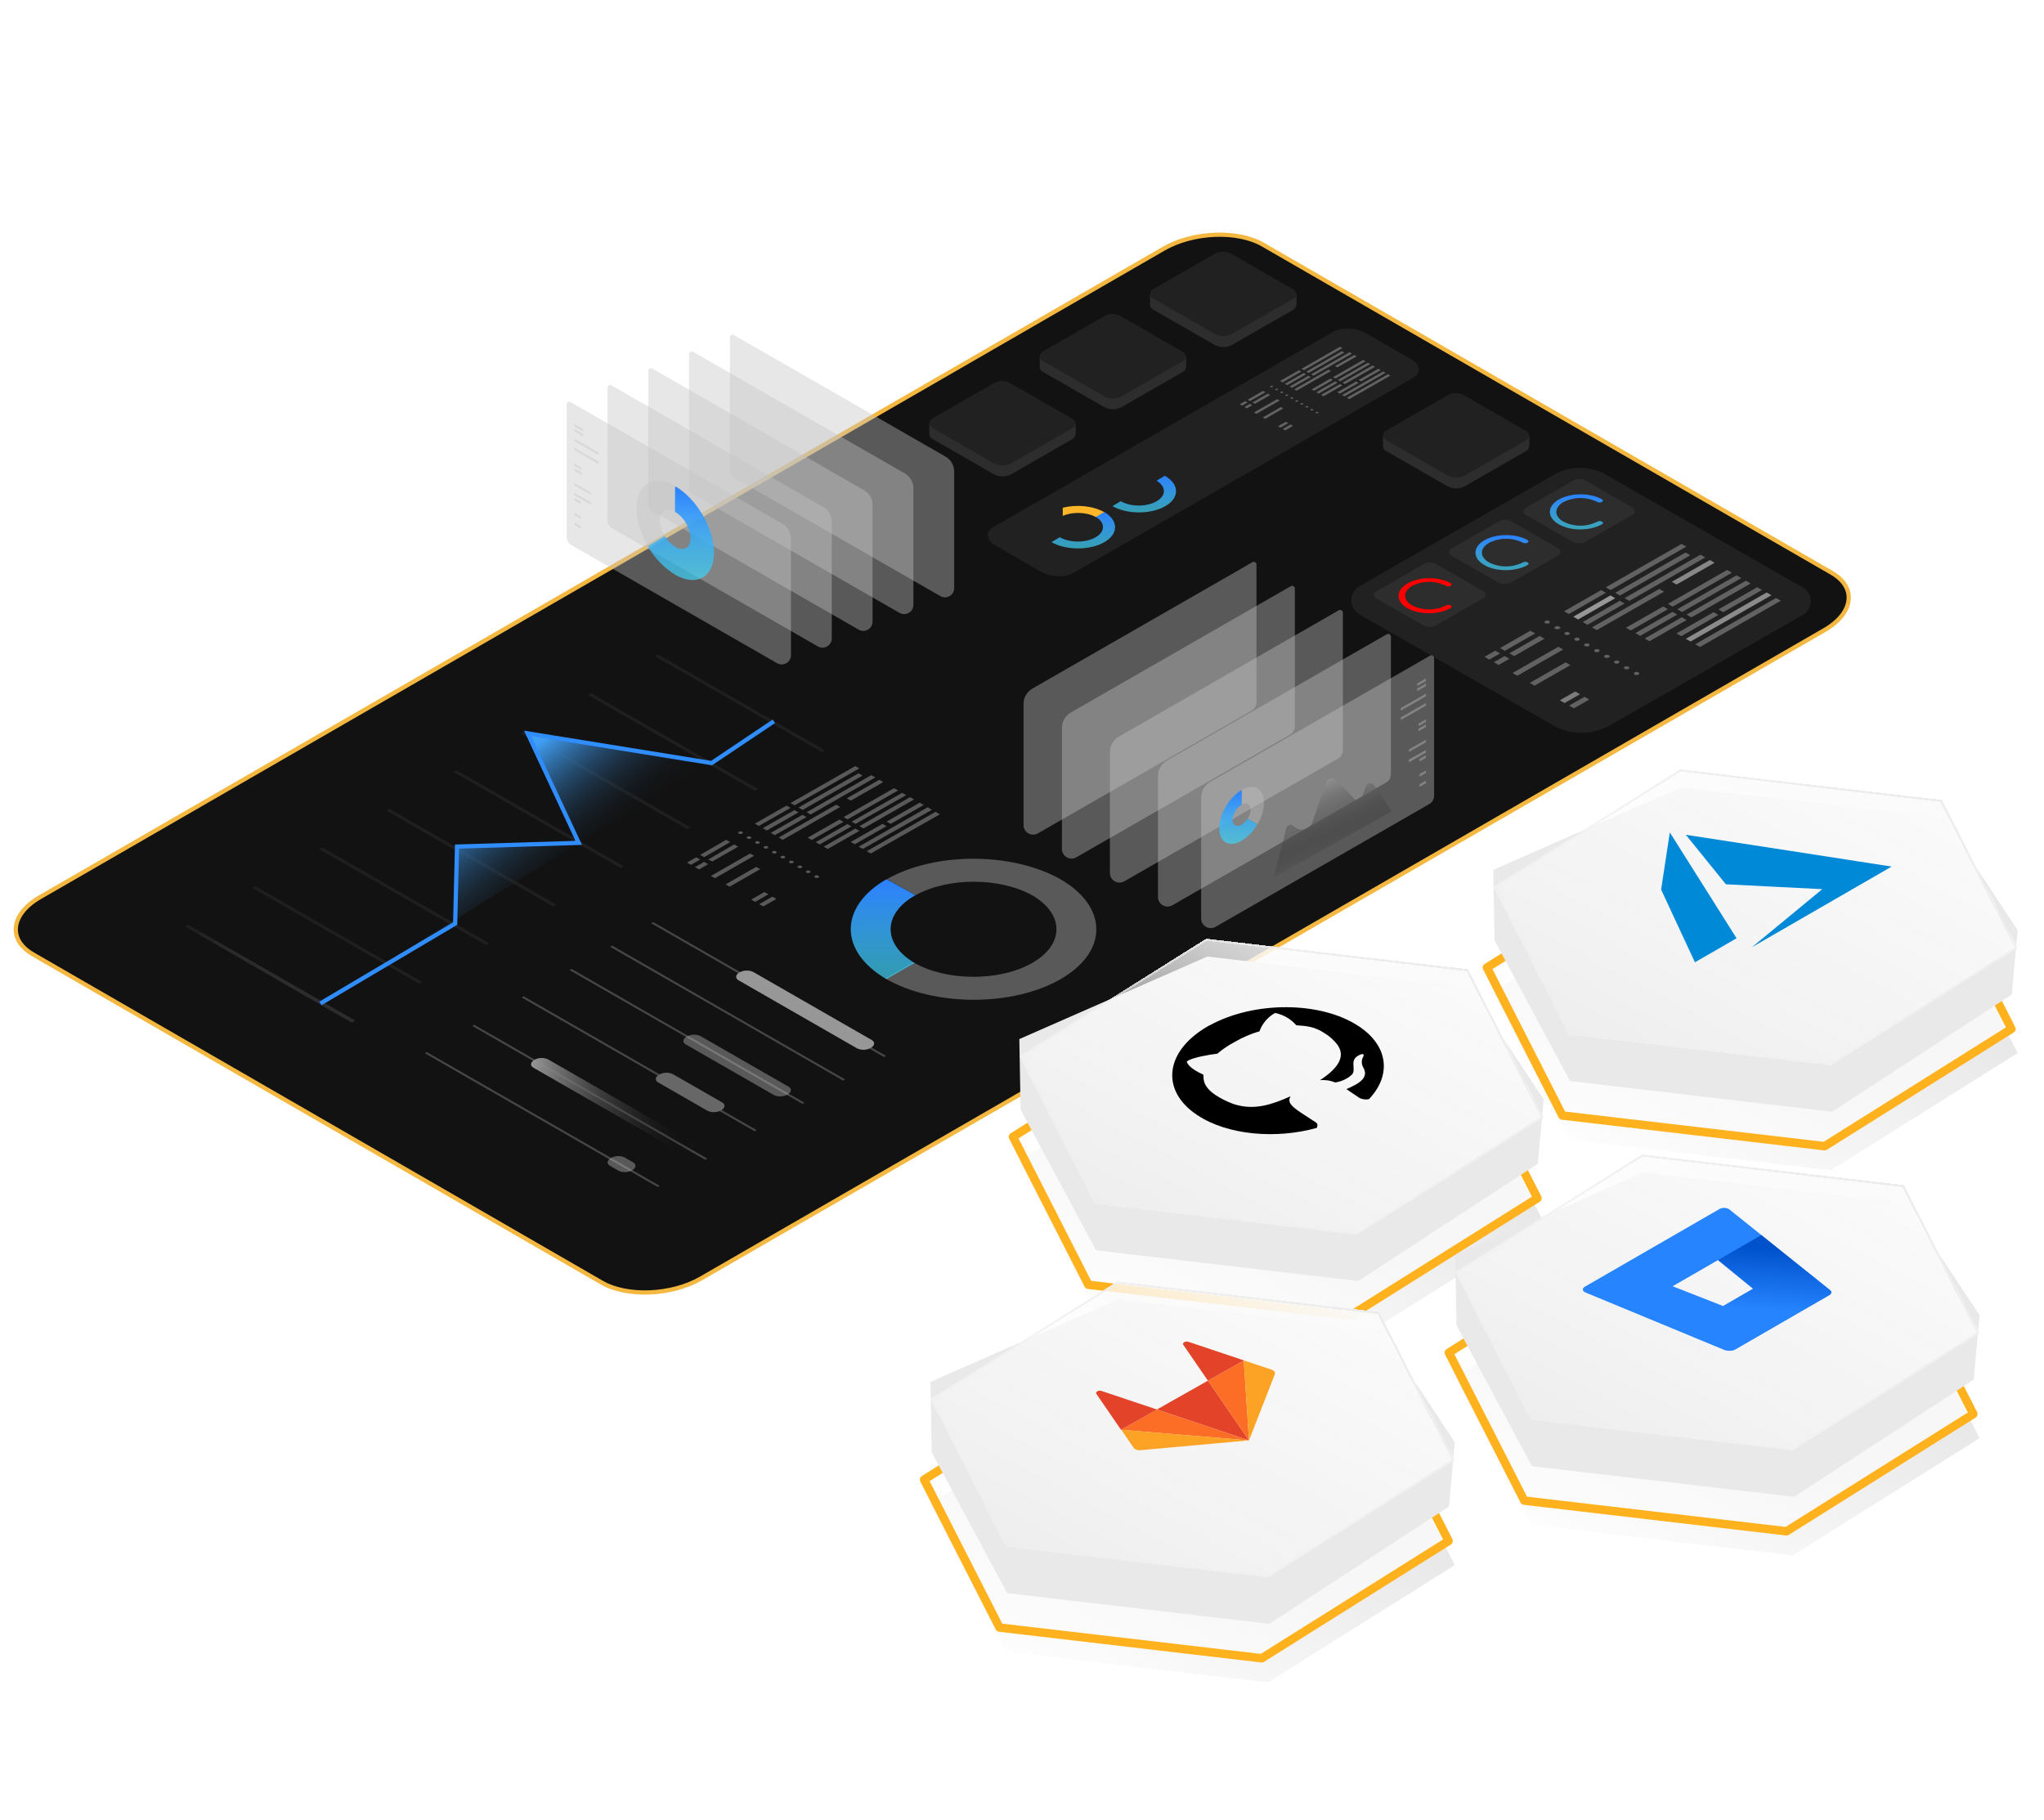 <svg width="483" height="430" viewBox="0 0 483 430" fill="none" xmlns="http://www.w3.org/2000/svg">
<g clip-path="url(#clip0_2477_24553)">
<path d="M437.001 159.274H436.91C436.956 159.507 436.987 159.742 437.001 159.979V159.274Z" fill="url(#paint0_linear_2477_24553)"/>
<path d="M437.001 150.758H436.91C436.957 150.989 436.987 151.223 437.001 151.458V150.758Z" fill="url(#paint1_linear_2477_24553)"/>
<path d="M436.851 140.153H436.766C436.808 140.385 436.836 140.618 436.851 140.853V140.153Z" fill="#121212"/>
<path d="M7.79 225.51L142.188 303.072C148.195 306.545 158.696 306.107 165.639 302.1L431.129 148.883C434.826 146.746 436.751 144.032 436.848 141.435C436.861 141.241 436.861 141.047 436.848 140.853C436.833 140.618 436.804 140.384 436.762 140.153C436.393 138.347 435.093 136.664 432.814 135.345L298.416 57.799C292.404 54.326 281.908 54.764 274.965 58.771L9.475 211.988C5.57 214.237 3.628 217.138 3.735 219.863C3.82 221.973 5.158 223.993 7.79 225.51Z" fill="#121212" stroke="#F4B740" stroke-miterlimit="10"/>
<g opacity="0.5">
<path opacity="0.5" d="M83.797 241.174L83.08 241.591L70.418 234.315L71.135 233.903L83.797 241.174Z" fill="#464646"/>
<path opacity="0.5" d="M83.811 241.174L83.094 241.586L67.078 232.386L67.795 231.974L83.811 241.174Z" fill="#464646"/>
<path opacity="0.5" d="M83.816 241.169L83.099 241.58L63.734 230.457L64.451 230.046L83.816 241.169Z" fill="#464646"/>
<path opacity="0.5" d="M83.819 241.164L83.103 241.575L60.395 228.534L61.111 228.117L83.819 241.164Z" fill="#464646"/>
<path opacity="0.5" d="M83.825 241.158L83.113 241.57L57.051 226.605L57.768 226.194L83.825 241.158Z" fill="#464646"/>
<path opacity="0.5" d="M83.839 241.158L83.122 241.569L53.711 224.677L54.428 224.265L83.839 241.158Z" fill="#464646"/>
<path opacity="0.5" d="M83.842 241.153L83.125 241.564L50.371 222.748L51.088 222.337L83.842 241.153Z" fill="#464646"/>
<path opacity="0.5" d="M83.849 241.147L83.132 241.559L47.023 220.819L47.74 220.408L83.849 241.147Z" fill="#464646"/>
<path opacity="0.5" d="M83.858 241.142L83.141 241.554L43.684 218.891L44.4 218.479L83.858 241.142Z" fill="#464646"/>
<path opacity="0.5" d="M99.731 232.028L99.014 232.439L59.562 209.776L60.279 209.365L99.731 232.028Z" fill="#464646"/>
<path opacity="0.5" d="M115.602 222.908L114.885 223.32L75.434 200.657L76.15 200.246L115.602 222.908Z" fill="#464646"/>
<path opacity="0.5" d="M131.479 213.794L130.762 214.205L91.305 191.543L92.022 191.131L131.479 213.794Z" fill="#464646"/>
<path opacity="0.5" d="M147.35 204.674L146.633 205.086L107.176 182.423L107.893 182.011L147.35 204.674Z" fill="#464646"/>
<path opacity="0.5" d="M163.223 195.56L162.506 195.971L123.055 173.309L123.772 172.897L163.223 195.56Z" fill="#464646"/>
<path opacity="0.5" d="M179.094 186.44L178.378 186.852L138.926 164.189L139.643 163.778L179.094 186.44Z" fill="#464646"/>
<path opacity="0.5" d="M194.971 177.321L194.254 177.732L154.797 155.075L155.514 154.663L194.971 177.321Z" fill="#464646"/>
</g>
<path d="M174.607 196.543C174.727 196.482 174.859 196.451 174.993 196.451C175.126 196.451 175.258 196.482 175.378 196.543C175.424 196.559 175.463 196.589 175.492 196.629C175.52 196.668 175.535 196.716 175.535 196.765C175.535 196.813 175.52 196.861 175.492 196.9C175.463 196.94 175.424 196.97 175.378 196.986C175.258 197.046 175.126 197.076 174.993 197.076C174.859 197.076 174.727 197.046 174.607 196.986C174.559 196.973 174.516 196.944 174.485 196.904C174.454 196.864 174.438 196.815 174.438 196.765C174.438 196.714 174.454 196.665 174.485 196.625C174.516 196.585 174.559 196.556 174.607 196.543ZM176.608 198.146C176.727 198.206 176.859 198.238 176.993 198.238C177.127 198.238 177.259 198.206 177.378 198.146C177.592 198.028 177.592 197.83 177.378 197.708C177.259 197.648 177.127 197.617 176.993 197.617C176.86 197.617 176.728 197.648 176.608 197.708C176.394 197.814 176.399 198.012 176.608 198.135V198.146ZM178.609 198.856C178.563 198.872 178.523 198.902 178.495 198.942C178.467 198.982 178.452 199.029 178.452 199.078C178.452 199.127 178.467 199.174 178.495 199.214C178.523 199.253 178.563 199.283 178.609 199.3C178.728 199.36 178.86 199.392 178.994 199.392C179.128 199.392 179.26 199.36 179.379 199.3C179.593 199.177 179.588 198.979 179.379 198.856C179.261 198.793 179.13 198.759 178.996 198.756C178.862 198.753 178.729 198.782 178.609 198.84V198.856ZM180.609 200.01C180.395 200.128 180.395 200.325 180.609 200.448C180.729 200.508 180.861 200.538 180.995 200.538C181.128 200.538 181.26 200.508 181.38 200.448C181.426 200.432 181.465 200.402 181.494 200.362C181.522 200.323 181.537 200.275 181.537 200.226C181.537 200.178 181.522 200.13 181.494 200.091C181.465 200.051 181.426 200.021 181.38 200.005C181.261 199.943 181.129 199.91 180.995 199.909C180.861 199.908 180.729 199.939 180.609 199.999V200.01ZM183.375 201.164C183.255 201.105 183.124 201.074 182.99 201.074C182.856 201.074 182.724 201.105 182.605 201.164C182.559 201.18 182.519 201.21 182.491 201.25C182.463 201.29 182.448 201.337 182.448 201.386C182.448 201.434 182.463 201.482 182.491 201.522C182.519 201.561 182.559 201.591 182.605 201.608C182.723 201.668 182.854 201.7 182.987 201.7C183.12 201.7 183.251 201.668 183.37 201.608C183.589 201.474 183.589 201.276 183.375 201.153V201.164ZM185.376 202.313C185.256 202.252 185.124 202.221 184.991 202.221C184.857 202.221 184.725 202.252 184.605 202.313C184.559 202.329 184.52 202.359 184.491 202.399C184.463 202.438 184.448 202.486 184.448 202.534C184.448 202.583 184.463 202.631 184.491 202.67C184.52 202.71 184.559 202.74 184.605 202.756C184.725 202.817 184.857 202.848 184.991 202.848C185.124 202.848 185.256 202.817 185.376 202.756C185.426 202.743 185.47 202.713 185.502 202.672C185.533 202.631 185.55 202.581 185.55 202.529C185.55 202.477 185.533 202.427 185.502 202.386C185.47 202.345 185.426 202.315 185.376 202.302V202.313ZM187.376 203.467C187.257 203.406 187.125 203.375 186.991 203.375C186.857 203.375 186.725 203.406 186.606 203.467C186.56 203.483 186.52 203.513 186.492 203.553C186.464 203.592 186.449 203.64 186.449 203.688C186.449 203.737 186.464 203.785 186.492 203.824C186.52 203.864 186.56 203.894 186.606 203.91C186.726 203.969 186.858 204 186.991 204C187.125 204 187.257 203.969 187.376 203.91C187.427 203.898 187.472 203.87 187.504 203.829C187.537 203.789 187.555 203.739 187.556 203.687C187.558 203.635 187.542 203.585 187.511 203.543C187.48 203.501 187.437 203.471 187.387 203.456L187.376 203.467ZM189.377 204.621C189.257 204.561 189.126 204.531 188.992 204.531C188.858 204.531 188.726 204.561 188.607 204.621C188.561 204.637 188.521 204.667 188.493 204.707C188.465 204.746 188.45 204.794 188.45 204.842C188.45 204.891 188.465 204.939 188.493 204.978C188.521 205.018 188.561 205.048 188.607 205.064C188.726 205.123 188.858 205.154 188.992 205.154C189.126 205.154 189.257 205.123 189.377 205.064C189.427 205.051 189.471 205.021 189.503 204.98C189.534 204.939 189.552 204.889 189.552 204.837C189.552 204.785 189.534 204.735 189.503 204.694C189.471 204.653 189.427 204.623 189.377 204.61V204.621ZM191.372 205.775C191.254 205.714 191.123 205.683 190.99 205.683C190.857 205.683 190.726 205.714 190.607 205.775C190.561 205.791 190.522 205.821 190.494 205.861C190.465 205.9 190.45 205.948 190.45 205.996C190.45 206.045 190.465 206.093 190.494 206.132C190.522 206.172 190.561 206.202 190.607 206.218C190.727 206.279 190.859 206.31 190.993 206.31C191.126 206.31 191.258 206.279 191.378 206.218C191.422 206.202 191.461 206.172 191.487 206.133C191.514 206.094 191.528 206.047 191.528 206C191.527 205.952 191.512 205.906 191.484 205.868C191.456 205.83 191.417 205.801 191.372 205.785V205.775ZM193.373 206.923C193.254 206.863 193.122 206.831 192.988 206.831C192.854 206.831 192.722 206.863 192.603 206.923C192.557 206.939 192.517 206.969 192.489 207.009C192.461 207.049 192.446 207.096 192.446 207.145C192.446 207.194 192.461 207.241 192.489 207.281C192.517 207.321 192.557 207.351 192.603 207.367C192.722 207.427 192.854 207.459 192.988 207.459C193.122 207.459 193.254 207.427 193.373 207.367C193.423 207.353 193.467 207.324 193.499 207.283C193.53 207.242 193.548 207.191 193.548 207.14C193.548 207.088 193.53 207.038 193.499 206.997C193.467 206.956 193.423 206.926 193.373 206.913V206.923ZM186.809 190.896L185.846 190.362L178.357 194.636L179.32 195.17L186.809 190.896ZM187.729 191.43L180.24 195.704L181.209 196.238L188.698 191.964L187.729 191.43ZM190.575 193.076L189.612 192.541L182.123 196.815L183.086 197.35L190.575 193.076ZM198.541 190.682L197.572 190.148L184.012 197.911L184.975 198.445L198.541 190.682ZM198.353 193.663L190.864 197.937L191.827 198.472L199.316 194.198L198.353 193.663ZM200.236 194.732L192.747 199.006L193.71 199.54L201.199 195.266L200.236 194.732ZM202.125 195.8L194.636 200.074L195.598 200.608L203.088 196.335L202.125 195.8ZM203.055 181.568L202.087 181.034L186.804 189.758L187.772 190.292L203.055 181.568ZM188.687 190.826L189.655 191.387L203.836 183.267L202.868 182.733L188.687 190.826ZM191.538 192.472L206.843 183.71L205.875 183.176L190.597 191.938L191.538 192.472ZM201.065 189.181L208.737 184.795L207.763 184.261L200.103 188.647L201.065 189.181ZM200.279 193.615L212.219 186.782L211.251 186.248L199.316 193.081L200.279 193.615ZM202.162 194.684L214.134 187.883L213.166 187.348L201.221 194.182L202.162 194.684ZM204.045 195.752L216.006 188.908L215.038 188.374L203.082 195.218L204.045 195.752ZM208.528 194.684L201.039 198.958L202.007 199.492L209.496 195.218L208.528 194.684ZM210.464 194.684L218.291 190.207L217.322 189.672L209.501 194.149L210.464 194.684ZM219.227 190.741L202.927 200.069L203.89 200.603L220.195 191.361L219.227 190.741ZM221.115 191.809L204.81 201.143L205.773 201.677L222.083 192.429L221.115 191.809ZM172.548 198.984L171.585 198.45L165.455 202.003L166.418 202.537L172.548 198.984ZM168.322 203.568L174.431 200.069L173.468 199.535L167.354 203.114L168.322 203.568ZM177.234 201.688L167.99 206.982L168.953 207.516L178.202 202.222L177.234 201.688ZM178.689 204.84L171.457 208.98L172.42 209.514L179.652 205.374L178.689 204.84ZM164.508 202.58L162.336 203.825L163.299 204.359L165.455 203.114L164.508 202.58ZM164.219 204.909L165.182 205.443L167.359 204.199L166.396 203.664L164.219 204.909ZM180.62 210.786L177.507 212.57L178.475 213.105L181.588 211.32L180.62 210.786ZM179.395 213.655L180.358 214.189L183.471 212.41L182.508 211.876L179.395 213.655Z" fill="url(#paint2_linear_2477_24553)"/>
<path d="M250.47 207.693L250.304 207.602C238.883 201.319 220.77 201.357 209.579 207.746L216.351 211.55C223.974 207.276 236.262 207.276 243.949 211.582C251.545 216.022 251.545 223.159 243.917 227.54C236.289 231.921 223.723 231.921 216.004 227.492C215.95 227.46 215.907 227.423 215.848 227.39L209.199 231.21L209.36 231.307C220.765 237.862 239.268 237.894 250.603 231.381C261.939 224.869 261.875 214.243 250.47 207.693Z" fill="url(#paint3_linear_2477_24553)"/>
<g filter="url(#filter0_b_2477_24553)">
<path d="M216.313 211.539L216.179 211.614C208.562 215.984 208.556 223.106 216.11 227.545L209.46 231.365C198.227 224.805 198.227 214.269 209.46 207.768C209.546 207.741 216.313 211.539 216.313 211.539Z" fill="url(#paint4_linear_2477_24553)"/>
</g>
<path d="M100.367 248.872L155.418 280.495L155.899 280.217L100.849 248.6L100.367 248.872Z" fill="#464646"/>
<path d="M111.59 242.43L166.64 274.052L167.116 273.774L112.071 242.157L111.59 242.43Z" fill="#464646"/>
<path d="M123.289 235.709L178.34 267.325L178.816 267.053L123.765 235.436L123.289 235.709Z" fill="#464646"/>
<path d="M134.574 229.223L189.625 260.845L190.101 260.573L135.056 228.95L134.574 229.223Z" fill="#464646"/>
<path d="M144.168 223.72L199.218 255.337L199.695 255.064L144.644 223.442L144.168 223.72Z" fill="#464646"/>
<path d="M153.855 218.153L208.906 249.775L209.382 249.498L154.332 217.881L153.855 218.153Z" fill="#464646"/>
<path d="M163.319 271.717C162.832 271.987 162.288 272.141 161.731 272.166C161.174 272.191 160.619 272.087 160.109 271.861L126.044 252.297C125.226 251.822 125.328 250.994 126.28 250.449C126.767 250.178 127.311 250.025 127.868 250.001C128.425 249.977 128.98 250.082 129.49 250.31L163.57 269.895C164.389 270.344 164.287 271.178 163.319 271.717Z" fill="url(#paint5_linear_2477_24553)"/>
<path d="M205.778 247.612C205.291 247.881 204.747 248.033 204.19 248.057C203.633 248.082 203.078 247.977 202.569 247.751L174.506 231.633C173.687 231.162 173.789 230.334 174.736 229.789C175.223 229.519 175.767 229.365 176.324 229.34C176.881 229.315 177.436 229.42 177.946 229.645L206.008 245.763C206.832 246.239 206.731 247.067 205.778 247.612Z" fill="url(#paint6_linear_2477_24553)"/>
<path d="M186.113 258.633C185.625 258.902 185.082 259.055 184.525 259.079C183.968 259.103 183.413 258.998 182.904 258.772L162.041 246.789C161.223 246.319 161.324 245.491 162.271 244.946C162.758 244.675 163.302 244.521 163.859 244.496C164.416 244.471 164.971 244.575 165.481 244.802L186.343 256.785C187.167 257.255 187.06 258.088 186.113 258.633Z" fill="url(#paint7_linear_2477_24553)"/>
<path d="M149.404 276.515C148.917 276.786 148.373 276.94 147.816 276.965C147.259 276.99 146.704 276.885 146.194 276.659L144.135 275.478C143.316 275.003 143.418 274.175 144.365 273.63C144.853 273.36 145.396 273.208 145.953 273.184C146.51 273.159 147.065 273.265 147.574 273.491L149.629 274.672C150.431 275.142 150.324 275.975 149.404 276.515Z" fill="url(#paint8_linear_2477_24553)"/>
<path d="M170.43 262.357C169.942 262.625 169.398 262.777 168.842 262.801C168.285 262.826 167.73 262.721 167.221 262.496L155.522 255.775C154.703 255.305 154.805 254.477 155.752 253.932C156.239 253.663 156.783 253.51 157.34 253.486C157.897 253.462 158.452 253.567 158.961 253.793L170.66 260.509C171.479 260.984 171.377 261.812 170.43 262.357Z" fill="url(#paint9_linear_2477_24553)"/>
<path d="M333.425 84.853L322.726 78.704C320.463 77.4 317.034 77.261 315.071 78.388L234.729 124.537C233.22 125.402 233.022 126.759 234.033 127.935C234.388 128.337 234.81 128.675 235.28 128.934L245.978 135.083C248.246 136.386 251.675 136.525 253.639 135.398L333.96 89.25C334.244 89.091 334.502 88.889 334.725 88.651C335.789 87.513 335.318 85.948 333.425 84.853Z" fill="#212121"/>
<path d="M300.7 91.456C300.63 91.492 300.552 91.511 300.473 91.511C300.394 91.511 300.316 91.492 300.246 91.456C300.217 91.448 300.191 91.431 300.173 91.406C300.155 91.382 300.145 91.353 300.145 91.323C300.145 91.293 300.155 91.263 300.173 91.239C300.191 91.215 300.217 91.198 300.246 91.189C300.316 91.154 300.394 91.135 300.473 91.135C300.552 91.135 300.63 91.154 300.7 91.189C300.829 91.253 300.829 91.371 300.7 91.456ZM301.893 91.879C301.822 91.844 301.743 91.827 301.663 91.827C301.584 91.827 301.505 91.844 301.433 91.879C301.31 91.953 301.31 92.071 301.433 92.14C301.505 92.174 301.584 92.192 301.663 92.192C301.743 92.192 301.822 92.174 301.893 92.14C301.925 92.134 301.953 92.117 301.974 92.092C301.994 92.067 302.005 92.036 302.005 92.004C302.005 91.972 301.994 91.941 301.974 91.916C301.953 91.891 301.925 91.874 301.893 91.868V91.879ZM303.086 92.568C303.015 92.531 302.936 92.511 302.856 92.511C302.776 92.511 302.697 92.531 302.626 92.568C302.498 92.637 302.498 92.755 302.626 92.829C302.697 92.866 302.776 92.886 302.856 92.886C302.936 92.886 303.015 92.866 303.086 92.829C303.118 92.823 303.146 92.806 303.167 92.781C303.187 92.757 303.198 92.725 303.198 92.693C303.198 92.661 303.187 92.63 303.167 92.605C303.146 92.58 303.118 92.563 303.086 92.557V92.568ZM304.274 93.251C304.203 93.216 304.125 93.197 304.046 93.197C303.967 93.197 303.89 93.216 303.819 93.251C303.691 93.326 303.691 93.444 303.819 93.513C303.89 93.549 303.967 93.567 304.046 93.567C304.125 93.567 304.203 93.549 304.274 93.513C304.305 93.507 304.334 93.49 304.354 93.465C304.375 93.44 304.386 93.409 304.386 93.377C304.386 93.345 304.375 93.314 304.354 93.289C304.334 93.264 304.305 93.247 304.274 93.241V93.251ZM305.467 93.941C305.396 93.904 305.317 93.884 305.237 93.884C305.157 93.884 305.078 93.904 305.007 93.941C304.884 94.01 304.884 94.128 305.007 94.203C305.078 94.24 305.157 94.259 305.237 94.259C305.317 94.259 305.396 94.24 305.467 94.203C305.498 94.196 305.527 94.179 305.547 94.154C305.568 94.129 305.579 94.098 305.579 94.066C305.579 94.034 305.568 94.003 305.547 93.978C305.527 93.953 305.498 93.936 305.467 93.93V93.941ZM306.66 94.624C306.588 94.59 306.509 94.573 306.43 94.573C306.35 94.573 306.271 94.59 306.2 94.624C306.071 94.699 306.071 94.817 306.2 94.886C306.271 94.921 306.35 94.938 306.43 94.938C306.509 94.938 306.588 94.921 306.66 94.886C306.689 94.878 306.714 94.861 306.733 94.838C306.752 94.814 306.763 94.786 306.765 94.756C306.767 94.726 306.759 94.696 306.743 94.671C306.727 94.645 306.704 94.625 306.676 94.614L306.66 94.624ZM307.847 95.314C307.777 95.277 307.699 95.257 307.62 95.257C307.541 95.257 307.463 95.277 307.393 95.314C307.264 95.383 307.264 95.501 307.393 95.576C307.464 95.612 307.542 95.632 307.623 95.632C307.703 95.632 307.782 95.612 307.853 95.576C307.976 95.495 307.976 95.378 307.847 95.303V95.314ZM309.04 95.998C308.968 95.963 308.89 95.946 308.81 95.946C308.731 95.946 308.652 95.963 308.58 95.998C308.457 96.072 308.457 96.19 308.58 96.259C308.651 96.295 308.728 96.314 308.807 96.314C308.886 96.314 308.964 96.295 309.035 96.259C309.067 96.254 309.095 96.237 309.116 96.213C309.137 96.188 309.149 96.157 309.15 96.125C309.15 96.093 309.14 96.062 309.12 96.037C309.1 96.011 309.072 95.994 309.04 95.987V95.998ZM310.233 96.687C310.162 96.65 310.083 96.63 310.003 96.63C309.923 96.63 309.844 96.65 309.773 96.687C309.65 96.756 309.65 96.874 309.773 96.948C309.844 96.986 309.923 97.005 310.003 97.005C310.083 97.005 310.162 96.986 310.233 96.948C310.361 96.868 310.361 96.751 310.233 96.676V96.687ZM311.426 97.371C311.354 97.336 311.276 97.319 311.196 97.319C311.116 97.319 311.038 97.336 310.966 97.371C310.838 97.445 310.838 97.563 310.966 97.632C311.038 97.666 311.116 97.684 311.196 97.684C311.276 97.684 311.354 97.666 311.426 97.632C311.454 97.623 311.479 97.604 311.496 97.58C311.514 97.555 311.523 97.526 311.523 97.496C311.523 97.466 311.514 97.437 311.496 97.412C311.479 97.388 311.454 97.37 311.426 97.36V97.371ZM306.938 87.482L302.476 90.035L303.054 90.367L307.51 87.813L306.938 87.482ZM308.061 88.128L303.6 90.682L304.172 91.013L308.634 88.459L308.061 88.128ZM309.185 88.775L304.723 91.328L305.296 91.659L309.757 89.106L309.185 88.775ZM313.924 87.353L305.847 91.975L306.419 92.306L314.502 87.679L313.924 87.353ZM314.39 89.458L309.928 92.012L310.506 92.343L314.967 89.79L314.39 89.458ZM315.513 90.105L311.052 92.659L311.629 92.99L316.085 90.436L315.513 90.105ZM316.636 90.751L312.175 93.305L312.753 93.636L317.209 91.082L316.636 90.751ZM316.636 81.942L307.542 87.156L308.115 87.487L317.209 82.273L316.636 81.942ZM317.102 82.967L308.655 87.802L309.227 88.133L317.679 83.299L317.102 82.967ZM318.894 83.229L309.8 88.449L310.372 88.78L319.493 83.56L318.894 83.229ZM320.022 83.875L315.454 86.488L316.032 86.819L320.595 84.207L320.022 83.875ZM322.098 85.061L314.983 89.132L315.561 89.464L322.676 85.393L322.098 85.061ZM323.221 85.703L316.107 89.779L316.684 90.11L323.799 86.034L323.221 85.703ZM324.35 86.349L317.23 90.425L317.802 90.757L324.928 86.68L324.35 86.349ZM320.472 90.132L316.016 92.685L316.588 93.016L321.049 90.463L320.472 90.132ZM325.714 87.124L321.055 89.795L321.627 90.126L326.292 87.455L325.714 87.124ZM326.848 87.775L317.134 93.332L317.711 93.663L327.426 88.101L326.848 87.775ZM327.977 88.417L318.257 93.978L318.835 94.309L328.555 88.748L327.977 88.417ZM298.459 92.365L294.821 94.448L295.394 94.779L299.037 92.691L298.459 92.365ZM299.582 93.011L295.945 95.095L296.517 95.426L300.16 93.342L299.582 93.011ZM301.829 94.304L296.319 97.456L296.892 97.787L302.407 94.635L301.829 94.304ZM298.384 98.647L298.962 98.979L303.241 96.51L302.669 96.179L298.384 98.647ZM292.949 95.517L293.527 95.848L294.821 95.105L294.249 94.774L292.949 95.517ZM294.073 96.163L294.65 96.494L295.945 95.752L295.373 95.421L294.073 96.163ZM301.995 100.726L302.567 101.057L304.424 99.988L303.846 99.657L301.995 100.726ZM303.113 101.372L303.691 101.703L305.547 100.635L304.969 100.304L303.113 101.372Z" fill="url(#paint10_linear_2477_24553)"/>
<g filter="url(#filter1_b_2477_24553)">
<path d="M250.47 126.962C252.802 128.303 256.584 128.309 258.9 126.962C261.217 125.616 261.206 123.458 258.9 122.117C258.847 122.09 260.853 120.936 260.853 120.936C264.351 122.945 264.367 126.156 260.944 128.122C257.52 130.088 251.93 130.077 248.485 128.122C248.437 128.09 250.448 126.936 250.448 126.936L250.47 126.962Z" fill="url(#paint11_linear_2477_24553)"/>
</g>
<path d="M251.129 119.98V121.908C253.44 120.888 256.767 120.968 258.912 122.176L260.924 121.022C258.26 119.499 254.344 119.157 251.129 119.98Z" fill="#FFB629"/>
<g filter="url(#filter2_b_2477_24553)">
<path d="M264.872 118.452C267.199 119.793 270.981 119.798 273.303 118.452C275.624 117.106 275.603 114.947 273.303 113.606C273.249 113.58 275.255 112.426 275.255 112.426C278.754 114.434 278.77 117.645 275.346 119.611C271.923 121.577 266.333 121.567 262.888 119.611C262.839 119.579 264.851 118.425 264.851 118.425L264.872 118.452Z" fill="url(#paint12_linear_2477_24553)"/>
</g>
<path d="M271.777 69.552V72.036C271.776 72.253 271.833 72.467 271.942 72.655C272.051 72.843 272.208 72.998 272.398 73.105L286.927 81.45C287.577 81.825 288.315 82.022 289.067 82.022C289.818 82.022 290.556 81.825 291.206 81.45L305.687 73.132C305.875 73.025 306.03 72.869 306.135 72.681C306.24 72.492 306.29 72.278 306.281 72.063H306.372V69.552H271.777Z" fill="#2D2D2D"/>
<path d="M286.943 78.843L272.441 70.498C272.25 70.392 272.092 70.237 271.981 70.049C271.871 69.861 271.812 69.647 271.812 69.429C271.812 69.211 271.871 68.997 271.981 68.81C272.092 68.622 272.25 68.467 272.441 68.361L287.05 59.968C287.644 59.629 288.316 59.451 289 59.451C289.684 59.451 290.356 59.629 290.95 59.968L305.719 68.484C305.899 68.587 306.049 68.736 306.153 68.916C306.257 69.095 306.311 69.299 306.311 69.507C306.311 69.714 306.257 69.918 306.153 70.097C306.049 70.277 305.899 70.426 305.719 70.53L291.233 78.848C290.581 79.224 289.841 79.422 289.087 79.421C288.334 79.42 287.594 79.221 286.943 78.843Z" fill="#212121"/>
<path d="M326.797 102.943V105.427C326.794 105.644 326.85 105.857 326.958 106.045C327.066 106.233 327.223 106.389 327.412 106.495L341.946 114.84C342.597 115.215 343.335 115.413 344.086 115.413C344.837 115.413 345.575 115.215 346.226 114.84L360.707 106.522C360.898 106.413 361.055 106.253 361.159 106.059C361.263 105.865 361.31 105.646 361.295 105.427H361.386V102.943H326.797Z" fill="#2D2D2D"/>
<path d="M341.981 112.292L327.453 103.947C327.262 103.841 327.103 103.686 326.993 103.498C326.882 103.31 326.824 103.096 326.824 102.878C326.824 102.661 326.882 102.447 326.993 102.259C327.103 102.071 327.262 101.916 327.453 101.81L342.056 93.417C342.65 93.076 343.324 92.896 344.009 92.896C344.694 92.896 345.367 93.076 345.961 93.417L360.752 101.911C360.932 102.016 361.082 102.165 361.185 102.345C361.289 102.525 361.344 102.729 361.344 102.937C361.344 103.145 361.289 103.349 361.185 103.529C361.082 103.709 360.932 103.859 360.752 103.963L346.261 112.292C345.61 112.667 344.872 112.864 344.121 112.864C343.37 112.864 342.632 112.667 341.981 112.292Z" fill="#212121"/>
<path d="M245.695 84.255V86.734C245.695 86.951 245.752 87.164 245.861 87.352C245.97 87.539 246.127 87.695 246.316 87.802L260.845 96.147C261.497 96.518 262.234 96.713 262.985 96.713C263.735 96.713 264.472 96.518 265.124 96.147L279.605 87.829C279.793 87.722 279.947 87.566 280.052 87.378C280.157 87.189 280.208 86.976 280.199 86.76H280.284V84.281L245.695 84.255Z" fill="#2D2D2D"/>
<path d="M260.856 93.593L246.328 85.248C246.137 85.142 245.978 84.987 245.868 84.799C245.757 84.612 245.699 84.398 245.699 84.18C245.699 83.962 245.757 83.748 245.868 83.56C245.978 83.373 246.137 83.218 246.328 83.111L260.937 74.718C261.53 74.377 262.202 74.197 262.887 74.197C263.571 74.197 264.243 74.377 264.836 74.718L279.628 83.213C279.809 83.316 279.959 83.465 280.064 83.645C280.169 83.826 280.224 84.03 280.224 84.239C280.224 84.447 280.169 84.652 280.064 84.832C279.959 85.012 279.809 85.161 279.628 85.264L265.147 93.593C264.495 93.971 263.755 94.169 263.002 94.169C262.248 94.169 261.508 93.971 260.856 93.593Z" fill="#212121"/>
<path d="M219.602 100.111V102.595C219.6 102.813 219.657 103.026 219.766 103.214C219.875 103.402 220.033 103.557 220.222 103.664L234.751 112.009C235.402 112.384 236.14 112.581 236.891 112.581C237.642 112.581 238.38 112.384 239.031 112.009L253.511 103.691C253.699 103.584 253.853 103.428 253.958 103.239C254.063 103.051 254.114 102.837 254.105 102.622H254.191V100.111H219.602Z" fill="#2D2D2D"/>
<path d="M234.765 109.434L220.236 101.073C220.047 100.965 219.89 100.81 219.78 100.622C219.671 100.435 219.613 100.221 219.613 100.004C219.613 99.787 219.671 99.574 219.78 99.386C219.89 99.198 220.047 99.043 220.236 98.936L234.845 90.548C235.438 90.207 236.111 90.027 236.795 90.027C237.48 90.027 238.152 90.207 238.745 90.548L253.536 99.043C253.717 99.146 253.868 99.295 253.973 99.475C254.078 99.655 254.133 99.86 254.133 100.068C254.133 100.277 254.078 100.481 253.973 100.661C253.868 100.842 253.717 100.991 253.536 101.094L239.055 109.412C238.404 109.789 237.665 109.988 236.913 109.992C236.161 109.996 235.42 109.803 234.765 109.434Z" fill="#212121"/>
<path d="M154.278 120.84L202.898 148.781C203.23 148.973 203.607 149.075 203.99 149.076C204.374 149.076 204.75 148.977 205.083 148.786C205.416 148.596 205.692 148.321 205.885 147.99C206.078 147.659 206.181 147.284 206.183 146.901V119.328C206.182 118.619 205.994 117.923 205.638 117.31C205.282 116.697 204.771 116.188 204.155 115.834L154.112 87.091C154.017 87.038 153.91 87.009 153.801 87.009C153.693 87.009 153.586 87.038 153.491 87.092C153.397 87.146 153.318 87.223 153.262 87.317C153.207 87.411 153.177 87.517 153.176 87.626V118.959C153.178 119.342 153.281 119.717 153.475 120.047C153.668 120.377 153.945 120.651 154.278 120.84Z" fill="url(#paint13_linear_2477_24553)"/>
<path d="M163.925 116.887L212.551 144.817C212.883 145.009 213.26 145.111 213.644 145.111C214.028 145.112 214.405 145.012 214.738 144.821C215.071 144.629 215.347 144.354 215.54 144.023C215.733 143.691 215.834 143.315 215.835 142.931V115.364C215.835 114.655 215.648 113.958 215.292 113.345C214.936 112.731 214.424 112.223 213.808 111.87L163.77 83.127C163.675 83.072 163.567 83.043 163.458 83.042C163.348 83.041 163.24 83.07 163.145 83.124C163.049 83.178 162.97 83.256 162.914 83.35C162.859 83.445 162.829 83.552 162.828 83.662V114.995C162.827 115.379 162.929 115.756 163.121 116.088C163.314 116.421 163.591 116.696 163.925 116.887Z" fill="url(#paint14_linear_2477_24553)"/>
<path d="M173.564 112.922L222.195 140.853C222.527 141.045 222.904 141.147 223.288 141.148C223.671 141.149 224.048 141.048 224.381 140.857C224.714 140.666 224.99 140.391 225.182 140.059C225.374 139.727 225.475 139.35 225.474 138.967V111.394C225.474 110.687 225.287 109.992 224.932 109.379C224.577 108.767 224.067 108.259 223.452 107.906L173.409 79.169C173.314 79.115 173.207 79.086 173.098 79.086C172.989 79.086 172.882 79.115 172.788 79.169C172.693 79.223 172.615 79.3 172.559 79.394C172.504 79.488 172.474 79.594 172.473 79.703V111.037C172.473 111.419 172.574 111.794 172.766 112.125C172.957 112.456 173.232 112.731 173.564 112.922Z" fill="url(#paint15_linear_2477_24553)"/>
<path d="M144.636 124.815L193.267 152.751C193.599 152.941 193.975 153.042 194.359 153.042C194.742 153.042 195.118 152.941 195.45 152.75C195.782 152.559 196.058 152.285 196.25 151.954C196.443 151.623 196.545 151.247 196.546 150.865V123.292C196.547 122.584 196.359 121.888 196.003 121.275C195.647 120.662 195.135 120.154 194.519 119.803L144.481 91.056C144.386 91.002 144.278 90.974 144.169 90.974C144.06 90.974 143.953 91.002 143.858 91.056C143.763 91.11 143.684 91.188 143.628 91.281C143.572 91.375 143.542 91.481 143.539 91.59V122.929C143.538 123.312 143.639 123.688 143.832 124.02C144.025 124.351 144.302 124.625 144.636 124.815Z" fill="url(#paint16_linear_2477_24553)"/>
<path d="M134.999 128.784L183.625 156.715C183.957 156.907 184.334 157.008 184.718 157.009C185.102 157.01 185.479 156.909 185.812 156.718C186.145 156.527 186.421 156.252 186.614 155.92C186.807 155.589 186.909 155.212 186.909 154.829V127.251C186.908 126.543 186.72 125.848 186.364 125.235C186.008 124.623 185.497 124.115 184.882 123.762L134.838 95.02C134.744 94.964 134.637 94.934 134.527 94.934C134.418 94.933 134.31 94.961 134.215 95.015C134.12 95.07 134.041 95.148 133.986 95.243C133.931 95.337 133.902 95.445 133.902 95.554V126.893C133.902 127.277 134.004 127.654 134.196 127.986C134.389 128.318 134.666 128.593 134.999 128.784Z" fill="url(#paint17_linear_2477_24553)"/>
<path d="M141.471 106.955L135.758 103.674V104.268L141.471 107.548V106.955Z" fill="url(#paint18_linear_2477_24553)"/>
<path d="M141.471 109.087L135.758 105.801V106.394L141.471 109.674V109.087Z" fill="url(#paint19_linear_2477_24553)"/>
<path d="M135.758 100.207V100.795L137.753 101.944V101.356L135.758 100.207Z" fill="url(#paint20_linear_2477_24553)"/>
<path d="M135.758 101.361V101.954L137.753 103.103V102.51L135.758 101.361Z" fill="url(#paint21_linear_2477_24553)"/>
<path d="M135.758 109.514V110.107L137.432 111.069V110.481L135.758 109.514Z" fill="url(#paint22_linear_2477_24553)"/>
<path d="M135.758 110.673V111.261L137.432 112.228V111.635L135.758 110.673Z" fill="url(#paint23_linear_2477_24553)"/>
<path d="M135.758 114.141V114.728L139.631 116.956V116.363L135.758 114.141Z" fill="url(#paint24_linear_2477_24553)"/>
<path d="M135.758 116.448V117.041L139.631 119.269V118.676L135.758 116.448Z" fill="url(#paint25_linear_2477_24553)"/>
<path d="M135.758 117.682V118.275L137.213 119.109V118.521L135.758 117.682Z" fill="url(#paint26_linear_2477_24553)"/>
<path d="M135.758 121.15V121.743L137.213 122.582V121.988L135.758 121.15Z" fill="url(#paint27_linear_2477_24553)"/>
<path d="M135.758 123.463V124.056L137.213 124.889V124.302L135.758 123.463Z" fill="url(#paint28_linear_2477_24553)"/>
<path d="M155.92 122.977C155.92 120.706 157.525 119.771 159.504 120.893V114.856C154.486 112.009 150.41 114.322 150.41 120.033L155.947 123.239C155.925 123.159 155.92 123.078 155.92 122.977Z" fill="url(#paint29_linear_2477_24553)"/>
<path d="M155.935 123.233L150.398 120.028C150.398 122.972 151.426 126.182 153.073 129.03L157.064 126.653C156.414 125.622 156.027 124.448 155.935 123.233Z" fill="url(#paint30_linear_2477_24553)"/>
<g filter="url(#filter3_b_2477_24553)">
<path d="M168.72 130.579C168.72 124.815 164.601 117.805 159.556 114.91C159.492 114.878 159.503 120.915 159.503 120.915C160.571 121.591 161.462 122.512 162.103 123.601C162.744 124.689 163.116 125.915 163.188 127.176C163.188 129.468 161.584 130.381 159.556 129.238C158.527 128.604 157.673 127.725 157.069 126.679L153.078 129.057C154.627 131.812 156.848 134.131 159.535 135.799C164.617 138.721 168.72 136.392 168.72 130.617V130.579Z" fill="url(#paint31_linear_2477_24553)"/>
</g>
<path d="M366.957 171.369L321.252 145.191C320.663 144.854 320.173 144.368 319.832 143.782C319.492 143.196 319.312 142.53 319.312 141.852C319.312 141.174 319.492 140.508 319.832 139.922C320.173 139.335 320.663 138.849 321.252 138.513L367.203 112.174C369.072 111.106 371.188 110.543 373.342 110.543C375.495 110.543 377.611 111.106 379.48 112.174L426.02 138.844C426.588 139.168 427.06 139.637 427.388 140.202C427.717 140.767 427.89 141.409 427.89 142.063C427.89 142.716 427.717 143.358 427.388 143.924C427.06 144.489 426.588 144.957 426.02 145.282L380.464 171.39C378.407 172.565 376.078 173.182 373.708 173.178C371.338 173.174 369.011 172.551 366.957 171.369Z" fill="#212121"/>
<path d="M357.198 137.578L368.282 131.215C368.419 131.131 368.532 131.013 368.611 130.873C368.69 130.732 368.731 130.574 368.731 130.414C368.731 130.253 368.69 130.095 368.611 129.954C368.532 129.814 368.419 129.696 368.282 129.612L357.134 123.201C356.681 122.942 356.168 122.805 355.647 122.805C355.125 122.805 354.612 122.942 354.159 123.201L342.878 129.682C342.738 129.759 342.622 129.872 342.541 130.009C342.461 130.146 342.418 130.302 342.418 130.462C342.418 130.621 342.461 130.777 342.541 130.914C342.622 131.051 342.738 131.164 342.878 131.242L353.924 137.588C354.423 137.873 354.988 138.021 355.562 138.02C356.137 138.018 356.701 137.865 357.198 137.578Z" fill="#2D2D2D"/>
<path d="M339.441 147.686L350.541 141.318C350.678 141.234 350.792 141.116 350.87 140.975C350.949 140.835 350.99 140.677 350.99 140.516C350.99 140.355 350.949 140.197 350.87 140.057C350.792 139.917 350.678 139.799 350.541 139.715L339.398 133.304C338.945 133.044 338.431 132.907 337.909 132.907C337.386 132.907 336.872 133.044 336.419 133.304L325.137 139.784C324.999 139.863 324.885 139.978 324.805 140.115C324.725 140.252 324.684 140.408 324.684 140.567C324.684 140.726 324.725 140.882 324.805 141.019C324.885 141.157 324.999 141.271 325.137 141.35L336.183 147.697C336.68 147.978 337.242 148.125 337.814 148.123C338.385 148.121 338.946 147.97 339.441 147.686Z" fill="#2D2D2D"/>
<g filter="url(#filter4_b_2477_24553)">
<path d="M350.778 127.652C353.586 126.049 358.128 126.022 360.942 127.604C361.263 127.79 361.258 128.074 360.942 128.245C360.776 128.327 360.593 128.369 360.407 128.369C360.221 128.369 360.038 128.327 359.872 128.245C358.625 127.625 357.249 127.305 355.856 127.31C354.463 127.316 353.09 127.647 351.848 128.277C349.623 129.554 349.612 131.621 351.848 132.893C353.093 133.518 354.467 133.844 355.86 133.844C357.253 133.844 358.627 133.518 359.872 132.893C360.042 132.804 360.231 132.759 360.423 132.759C360.615 132.759 360.804 132.804 360.974 132.893C361.274 133.063 361.274 133.341 360.974 133.518C358.139 135.12 353.56 135.152 350.751 133.518C347.943 131.883 347.954 129.276 350.778 127.652Z" fill="url(#paint32_linear_2477_24553)"/>
</g>
<path d="M374.777 127.951L385.85 121.583C385.988 121.499 386.103 121.382 386.182 121.242C386.262 121.101 386.304 120.942 386.304 120.781C386.304 120.62 386.262 120.461 386.182 120.321C386.103 120.18 385.988 120.063 385.85 119.98L374.707 113.569C374.254 113.309 373.742 113.172 373.22 113.172C372.698 113.172 372.185 113.309 371.733 113.569L360.446 120.049C360.308 120.128 360.193 120.242 360.114 120.38C360.034 120.517 359.992 120.673 359.992 120.832C359.992 120.991 360.034 121.147 360.114 121.284C360.193 121.421 360.308 121.535 360.446 121.615L371.492 127.961C371.992 128.248 372.559 128.397 373.136 128.396C373.712 128.394 374.278 128.24 374.777 127.951Z" fill="#2D2D2D"/>
<g filter="url(#filter5_b_2477_24553)">
<path d="M368.36 118.025C371.163 116.422 375.71 116.39 378.524 117.976C378.84 118.163 378.84 118.441 378.524 118.618C378.357 118.698 378.174 118.74 377.989 118.74C377.804 118.74 377.621 118.698 377.454 118.618C376.207 117.998 374.832 117.677 373.439 117.682C372.046 117.686 370.673 118.016 369.43 118.644C367.21 119.921 367.199 121.994 369.43 123.26C370.674 123.887 372.049 124.213 373.442 124.213C374.836 124.213 376.21 123.887 377.454 123.26C377.625 123.173 377.814 123.128 378.005 123.128C378.197 123.128 378.385 123.173 378.556 123.26C378.621 123.283 378.677 123.325 378.717 123.381C378.757 123.437 378.778 123.504 378.778 123.573C378.778 123.641 378.757 123.708 378.717 123.764C378.677 123.82 378.621 123.863 378.556 123.885C375.721 125.488 371.137 125.525 368.333 123.885C365.53 122.245 365.52 119.643 368.36 118.025Z" fill="url(#paint33_linear_2477_24553)"/>
</g>
<path d="M332.629 137.845C335.437 136.242 339.979 136.216 342.793 137.802C343.109 137.989 343.103 138.267 342.793 138.438C342.627 138.521 342.444 138.564 342.258 138.564C342.072 138.564 341.889 138.521 341.723 138.438C340.478 137.814 339.104 137.489 337.711 137.489C336.318 137.489 334.944 137.814 333.699 138.438C331.474 139.715 331.463 141.788 333.699 143.054C334.944 143.68 336.318 144.006 337.711 144.006C339.104 144.006 340.478 143.68 341.723 143.054C341.889 142.972 342.072 142.929 342.258 142.929C342.444 142.929 342.627 142.972 342.793 143.054C342.858 143.077 342.914 143.119 342.954 143.175C342.993 143.231 343.015 143.298 343.015 143.367C343.015 143.435 342.993 143.502 342.954 143.558C342.914 143.614 342.858 143.656 342.793 143.679C339.952 145.309 335.373 145.319 332.565 143.706C329.756 142.092 329.805 139.469 332.629 137.845Z" fill="#FF0000"/>
<path d="M295.769 167.913L245.271 196.917C244.926 197.117 244.535 197.223 244.137 197.224C243.739 197.224 243.347 197.121 243.001 196.922C242.656 196.724 242.369 196.439 242.169 196.094C241.969 195.75 241.864 195.359 241.863 194.962V166.331C241.864 165.595 242.058 164.873 242.427 164.236C242.797 163.599 243.327 163.071 243.966 162.704L295.935 132.855C296.031 132.799 296.141 132.768 296.253 132.767C296.365 132.765 296.475 132.793 296.573 132.847C296.671 132.901 296.754 132.979 296.813 133.074C296.871 133.169 296.904 133.278 296.908 133.389V165.931C296.913 166.332 296.81 166.728 296.61 167.077C296.409 167.425 296.119 167.714 295.769 167.913Z" fill="url(#paint34_linear_2477_24553)"/>
<path d="M304.845 173.576L254.341 202.58C253.996 202.778 253.605 202.883 253.207 202.883C252.808 202.882 252.417 202.778 252.072 202.579C251.727 202.381 251.44 202.095 251.24 201.751C251.041 201.407 250.935 201.017 250.934 200.619V171.994C250.934 171.258 251.129 170.536 251.498 169.899C251.867 169.262 252.397 168.734 253.036 168.367L305.005 138.518C305.102 138.463 305.211 138.434 305.323 138.433C305.434 138.433 305.544 138.46 305.641 138.514C305.739 138.568 305.821 138.645 305.88 138.739C305.939 138.834 305.973 138.941 305.979 139.052V171.594C305.983 171.995 305.881 172.39 305.681 172.738C305.482 173.087 305.193 173.376 304.845 173.576Z" fill="url(#paint35_linear_2477_24553)"/>
<path d="M316.188 179.244L265.69 208.248C265.347 208.447 264.958 208.552 264.562 208.554C264.166 208.556 263.776 208.455 263.431 208.26C263.086 208.065 262.798 207.783 262.596 207.443C262.393 207.103 262.284 206.715 262.277 206.32V177.684C262.278 176.949 262.473 176.227 262.842 175.591C263.211 174.955 263.742 174.428 264.38 174.062L316.349 144.208C316.446 144.153 316.555 144.124 316.666 144.123C316.778 144.123 316.887 144.15 316.985 144.204C317.083 144.257 317.165 144.335 317.224 144.429C317.283 144.523 317.317 144.631 317.323 144.742V177.283C317.322 177.681 317.217 178.071 317.018 178.415C316.819 178.759 316.533 179.045 316.188 179.244Z" fill="url(#paint36_linear_2477_24553)"/>
<path d="M327.54 184.907L277.036 213.911C276.692 214.111 276.301 214.217 275.903 214.218C275.504 214.219 275.113 214.115 274.767 213.917C274.422 213.719 274.135 213.433 273.935 213.089C273.735 212.745 273.629 212.354 273.629 211.956V183.347C273.63 182.612 273.825 181.89 274.194 181.254C274.563 180.619 275.093 180.091 275.731 179.725L327.701 149.876C327.797 149.82 327.907 149.79 328.019 149.788C328.131 149.787 328.241 149.814 328.339 149.868C328.437 149.922 328.52 150 328.578 150.095C328.637 150.19 328.67 150.299 328.674 150.411V182.952C328.673 183.348 328.568 183.738 328.369 184.081C328.17 184.424 327.884 184.709 327.54 184.907Z" fill="url(#paint37_linear_2477_24553)"/>
<path d="M337.738 190.004L287.24 219.008C286.895 219.208 286.504 219.314 286.106 219.315C285.707 219.316 285.316 219.212 284.97 219.014C284.625 218.815 284.338 218.53 284.138 218.186C283.938 217.841 283.833 217.451 283.832 217.053V188.422C283.833 187.687 284.027 186.964 284.396 186.327C284.765 185.69 285.296 185.162 285.934 184.795L337.904 154.946C338 154.89 338.11 154.86 338.222 154.858C338.334 154.857 338.444 154.884 338.542 154.938C338.64 154.992 338.723 155.07 338.781 155.165C338.84 155.26 338.873 155.369 338.877 155.481V188.048C338.877 188.446 338.772 188.836 338.572 189.18C338.371 189.523 338.084 189.807 337.738 190.004Z" fill="url(#paint38_linear_2477_24553)"/>
<path d="M328.878 191.724L324.711 185.586C324.592 185.414 324.428 185.279 324.237 185.195C324.046 185.111 323.836 185.081 323.629 185.11C323.422 185.138 323.228 185.223 323.066 185.355C322.905 185.487 322.783 185.661 322.715 185.858L321.774 188.673C321.724 188.82 321.637 188.952 321.522 189.056C321.406 189.16 321.266 189.232 321.114 189.266C320.963 189.3 320.805 189.294 320.656 189.249C320.507 189.204 320.373 189.122 320.265 189.01L315.799 184.394C315.625 184.214 315.408 184.082 315.168 184.009C314.928 183.937 314.674 183.927 314.429 183.98C314.185 184.034 313.958 184.149 313.771 184.315C313.583 184.481 313.442 184.692 313.359 184.928L310.107 194.288C309.97 194.682 309.741 195.038 309.439 195.325C309.137 195.613 308.77 195.824 308.37 195.941C307.969 196.058 307.546 196.078 307.137 195.999C306.727 195.919 306.342 195.743 306.014 195.485L305.517 195.095C305.39 194.997 305.24 194.932 305.082 194.907C304.923 194.881 304.761 194.896 304.609 194.949C304.458 195.002 304.322 195.092 304.214 195.211C304.107 195.33 304.03 195.474 303.992 195.629L300.922 207.383L328.878 191.724Z" fill="url(#paint39_linear_2477_24553)"/>
<path d="M331.016 167.32L336.953 163.906V164.52L331.016 167.929V167.32ZM331.016 170.14L336.953 166.732V166.117L331.016 169.526V170.14ZM334.878 161.496V162.111L336.953 160.919V160.305L334.878 161.496ZM334.878 162.698V163.313L336.953 162.121V161.507L334.878 162.698ZM335.21 170.974V171.594L336.953 170.594V169.991L335.21 170.974ZM335.21 172.176V172.79L336.953 171.786V171.171L335.21 172.176ZM332.931 177.086V177.7L336.953 175.392V174.799L332.931 177.086ZM332.931 179.484V180.142L336.953 177.834V177.219L332.931 179.484ZM335.44 179.324V179.938L336.953 179.073V178.459L335.44 179.324ZM335.44 182.925V183.539L336.953 182.674V182.059L335.44 182.925ZM335.44 185.329V185.943L336.953 185.073V184.458L335.44 185.329Z" fill="url(#paint40_linear_2477_24553)"/>
<path d="M295.501 191.313C295.501 190.009 294.581 189.475 293.441 190.116V186.649C296.325 185.014 298.652 186.339 298.668 189.619L295.49 191.446C295.496 191.404 295.501 191.361 295.501 191.313Z" fill="url(#paint41_linear_2477_24553)"/>
<path d="M295.5 191.446L298.678 189.619C298.619 191.447 298.087 193.229 297.132 194.791L294.848 193.423C295.22 192.826 295.444 192.148 295.5 191.446Z" fill="url(#paint42_linear_2477_24553)"/>
<g filter="url(#filter6_b_2477_24553)">
<path d="M288.15 195.661C288.15 192.354 290.514 188.331 293.413 186.67C293.446 186.67 293.413 190.116 293.413 190.116C292.796 190.501 292.279 191.029 291.907 191.654C291.535 192.28 291.317 192.985 291.274 193.711C291.274 195.026 292.21 195.554 293.365 194.892C293.955 194.526 294.445 194.022 294.794 193.423L297.078 194.79C296.191 196.376 294.918 197.711 293.376 198.674C290.455 200.347 288.102 199.011 288.102 195.693L288.15 195.661Z" fill="url(#paint43_linear_2477_24553)"/>
</g>
<path d="M365.174 146.724C365.314 146.655 365.469 146.619 365.626 146.619C365.782 146.619 365.937 146.655 366.078 146.724C366.324 146.869 366.329 147.098 366.078 147.259C365.937 147.328 365.782 147.365 365.626 147.365C365.469 147.365 365.314 147.328 365.174 147.259C365.112 147.246 365.056 147.213 365.016 147.164C364.976 147.116 364.955 147.055 364.955 146.992C364.955 146.929 364.976 146.868 365.016 146.819C365.056 146.77 365.112 146.737 365.174 146.724ZM367.522 148.594C367.661 148.666 367.815 148.703 367.971 148.703C368.128 148.703 368.282 148.666 368.421 148.594C368.492 148.594 368.56 148.566 368.61 148.516C368.66 148.466 368.688 148.398 368.688 148.327C368.688 148.256 368.66 148.188 368.61 148.138C368.56 148.088 368.492 148.06 368.421 148.06C368.281 147.989 368.126 147.952 367.969 147.952C367.811 147.952 367.657 147.989 367.517 148.06C367.271 148.22 367.271 148.45 367.522 148.621V148.594ZM369.86 149.428C369.614 149.572 369.614 149.802 369.86 149.962C369.999 150.033 370.153 150.07 370.309 150.07C370.465 150.07 370.619 150.033 370.758 149.962C371.01 149.823 371.01 149.588 370.758 149.428C370.619 149.357 370.465 149.321 370.309 149.321C370.153 149.321 369.999 149.357 369.86 149.428ZM372.203 150.779C371.957 150.918 371.957 151.153 372.203 151.314C372.342 151.385 372.496 151.422 372.652 151.422C372.808 151.422 372.962 151.385 373.101 151.314C373.353 151.169 373.353 150.94 373.101 150.779C372.964 150.706 372.811 150.665 372.655 150.662C372.498 150.658 372.344 150.691 372.203 150.758V150.779ZM375.45 152.131C375.309 152.061 375.155 152.025 374.998 152.025C374.841 152.025 374.686 152.061 374.546 152.131C374.484 152.143 374.428 152.177 374.388 152.226C374.348 152.274 374.327 152.335 374.327 152.398C374.327 152.461 374.348 152.522 374.388 152.571C374.428 152.62 374.484 152.653 374.546 152.665C374.685 152.735 374.839 152.772 374.995 152.772C375.151 152.772 375.305 152.735 375.444 152.665C375.685 152.505 375.685 152.275 375.45 152.131ZM377.793 153.483C377.652 153.413 377.498 153.377 377.341 153.377C377.184 153.377 377.029 153.413 376.889 153.483C376.643 153.627 376.643 153.857 376.889 154.017C377.028 154.087 377.182 154.123 377.338 154.123C377.494 154.123 377.648 154.087 377.787 154.017C378.044 153.857 378.044 153.627 377.793 153.483ZM380.136 154.834C379.997 154.763 379.843 154.726 379.686 154.726C379.53 154.726 379.376 154.763 379.237 154.834C378.986 154.979 378.986 155.208 379.237 155.369C379.376 155.44 379.53 155.477 379.686 155.477C379.843 155.477 379.997 155.44 380.136 155.369C380.207 155.369 380.275 155.34 380.325 155.29C380.375 155.24 380.403 155.172 380.403 155.101C380.403 155.031 380.375 154.963 380.325 154.913C380.275 154.863 380.207 154.834 380.136 154.834ZM382.479 156.181C382.34 156.109 382.186 156.072 382.029 156.072C381.873 156.072 381.719 156.109 381.58 156.181C381.329 156.32 381.329 156.555 381.58 156.715C381.719 156.786 381.873 156.823 382.029 156.823C382.186 156.823 382.34 156.786 382.479 156.715C382.73 156.56 382.73 156.325 382.479 156.181ZM384.822 157.532C384.683 157.461 384.529 157.424 384.373 157.424C384.216 157.424 384.062 157.461 383.923 157.532C383.672 157.671 383.672 157.906 383.923 158.067C384.063 158.137 384.216 158.173 384.373 158.173C384.529 158.173 384.682 158.137 384.822 158.067C385.073 157.906 385.073 157.703 384.822 157.532ZM387.165 158.884C387.025 158.814 386.872 158.778 386.716 158.778C386.56 158.778 386.406 158.814 386.266 158.884C386.015 159.028 386.015 159.258 386.266 159.418C386.406 159.488 386.56 159.525 386.716 159.525C386.872 159.525 387.025 159.488 387.165 159.418C387.416 159.258 387.416 159.028 387.165 158.884ZM379.472 140.073L378.36 139.432L369.587 144.449L370.716 145.1L379.472 140.073ZM383.891 142.616L382.757 141.964L373.984 146.986L375.118 147.638L383.891 142.616ZM393.22 139.811L392.092 139.16L376.193 148.242L377.322 148.894L393.22 139.811ZM393.001 143.305L384.228 148.327L385.357 148.979L394.13 143.957L393.001 143.305ZM395.21 144.582L386.437 149.599L387.566 150.251L396.339 145.229L395.21 144.582ZM397.42 145.854L388.647 150.876L389.775 151.527L398.548 146.505L397.42 145.854ZM398.49 129.169L397.355 128.523L379.446 138.775L380.58 139.427L398.49 129.169ZM381.676 140.073L382.805 140.725L399.426 131.21L398.297 130.558L381.676 140.073ZM385.014 141.996L402.967 131.717L401.828 131.066L383.902 141.329L385.014 141.996ZM395.258 143.343L409.253 135.329L408.118 134.683L394.13 142.696L395.258 143.343ZM397.468 144.614L411.473 136.6L410.333 135.954L396.339 143.968L397.468 144.614ZM399.677 145.886L413.687 137.872L412.553 137.22L398.543 145.234L399.677 145.886ZM404.925 144.657L396.152 149.679L397.281 150.331L406.054 145.309L404.925 144.657ZM407.193 144.657L416.367 139.411L415.228 138.759L406.064 144.005L407.193 144.657ZM419.678 141.302L400.57 152.243L401.699 152.89L420.818 141.948L419.678 141.302ZM362.761 149.69L361.627 149.038L354.464 153.141L355.598 153.787L362.761 149.69ZM357.802 155.032L364.965 150.929L363.836 150.277L356.673 154.38L357.802 155.032ZM368.255 152.826L357.417 159.028L358.546 159.68L369.384 153.477L368.255 152.826ZM369.956 156.517L361.482 161.374L362.611 162.02L371.09 157.169L369.956 156.517ZM353.341 153.75L350.789 155.208L351.918 155.86L354.469 154.402L353.341 153.75ZM352.998 156.485L354.127 157.132L356.679 155.673L355.545 155.021L352.998 156.485ZM370.78 166.732L371.914 167.384L375.562 165.295L374.433 164.643L370.78 166.732Z" fill="url(#paint44_linear_2477_24553)"/>
<path d="M380.55 140.703L371.777 145.725L372.911 146.377L381.684 141.355L380.55 140.703Z" fill="url(#paint45_linear_2477_24553)"/>
<path d="M396.183 138.123L405.165 132.983L404.031 132.337L395.055 137.476L396.183 138.123Z" fill="url(#paint46_linear_2477_24553)"/>
<path d="M417.462 140.003L398.359 150.939L399.488 151.586L418.596 140.65L417.462 140.003Z" fill="url(#paint47_linear_2477_24553)"/>
<path d="M372.222 163.393L368.574 165.482L369.703 166.133L373.351 164.044L372.222 163.393Z" fill="url(#paint48_linear_2477_24553)"/>
<path d="M75.723 237.103L107.557 218.244L107.996 200.048L136.754 199.166L124.68 173.292L168.149 180.313L182.86 170.445" fill="url(#paint49_linear_2477_24553)"/>
<path d="M75.723 237.103L107.557 218.244L107.996 200.048L136.754 199.166L124.68 173.292L168.149 180.313L182.86 170.445" stroke="#308DFD" stroke-miterlimit="10"/>
<path opacity="0.5" d="M346.954 253.882L364.776 288.834L320.644 316.536L258.69 309.286L240.869 274.334L285.001 246.633L346.954 253.882Z" fill="url(#paint50_linear_2477_24553)"/>
<path d="M345.476 248.175L363.302 283.135L319.159 310.844L257.19 303.592L239.364 268.632L283.507 240.923L345.476 248.175Z" fill="url(#paint51_linear_2477_24553)" stroke="#FFB21D" stroke-width="2" stroke-linejoin="round"/>
<path d="M347.257 233.277L364.766 259.777L363.385 275L320.946 302.702L258.993 295.452L241.171 262.194L240.868 245.531L285.303 226.027L347.257 233.277Z" fill="#E9E9E9"/>
<g filter="url(#filter7_bd_2477_24553)">
<path d="M346.954 225.101L364.776 260.052L320.644 287.754L258.69 280.504L240.869 245.553L285.001 217.851L346.954 225.101Z" fill="url(#paint52_linear_2477_24553)" shape-rendering="crispEdges"/>
<path d="M285.099 218.045L346.709 225.254L364.432 260.012L320.545 287.56L258.935 280.351L241.212 245.593L285.099 218.045Z" stroke="url(#paint53_linear_2477_24553)" stroke-width="0.5" shape-rendering="crispEdges"/>
</g>
<path d="M285.839 242.297C296.383 236.487 312.162 236.583 321.079 242.498C328.165 247.197 328.794 254.154 323.486 259.728C322.75 259.879 321.983 259.79 321.304 259.474C320.406 258.888 318.152 257.357 318.152 257.357C318.884 257.054 319.598 256.709 320.289 256.324C323.262 254.688 322.615 253.104 322.157 252.273C321.92 251.874 321.796 251.421 321.796 250.96C321.796 250.499 321.92 250.047 322.157 249.647C322.381 249.201 322.157 248.921 321.51 249.175C321.326 249.249 321.146 249.334 320.972 249.429C318.744 250.654 320.63 252.763 319.427 253.961C319.029 254.336 318.582 254.656 318.098 254.915C317.297 255.356 316.421 255.653 315.511 255.79C314.381 255.312 313.144 255.126 311.919 255.248C316.041 252.544 317.379 250.199 316.652 248.046L316.571 247.81L316.239 247.171L316.104 246.961C315.287 245.853 314.256 244.911 313.069 244.187C310.644 242.577 308.821 242.437 306.324 242.271C305.039 240.791 303.286 239.77 301.34 239.366C301.224 239.411 301.113 239.467 301.008 239.532C299.426 240.507 298.229 241.975 297.613 243.697C295.593 244.283 293.656 245.112 291.847 246.165C290.346 246.949 288.94 247.894 287.654 248.982C285.543 249.236 282.166 249.857 280.846 250.566C280.695 250.643 280.559 250.743 280.442 250.864C280.55 251.31 281.107 252.474 284.331 253.926C284.537 254.53 283.783 256.455 287.294 258.8C288.493 259.574 289.773 260.222 291.111 260.734L291.749 260.962C291.749 260.962 292.063 261.058 292.386 261.137L292.737 261.224C296.517 262.099 300.173 261.224 304.941 259.054C304.277 260.34 304.815 261.198 307.384 262.904C309.952 264.611 310.339 264.812 310.922 265.206C311.506 265.599 311.326 266.081 311.156 266.518C301.475 269.231 290.015 268.216 282.921 263.499C273.994 257.584 275.314 248.072 285.848 242.262" fill="black"/>
<path opacity="0.5" d="M458.954 213.882L476.776 248.834L432.644 276.536L370.69 269.286L352.869 234.334L397.001 206.633L458.954 213.882Z" fill="url(#paint54_linear_2477_24553)"/>
<path d="M457.476 208.175L475.302 243.135L431.159 270.844L369.19 263.592L351.364 228.632L395.507 200.923L457.476 208.175Z" fill="url(#paint55_linear_2477_24553)" stroke="#FFB21D" stroke-width="2" stroke-linejoin="round"/>
<path d="M459.257 193.277L476.766 219.777L475.385 235L432.946 262.702L370.993 255.452L353.171 222.194L352.868 205.531L397.303 186.027L459.257 193.277Z" fill="#E9E9E9"/>
<g filter="url(#filter8_d_2477_24553)">
<path d="M458.954 185.101L476.776 220.052L432.644 247.754L370.69 240.504L352.869 205.553L397.001 177.851L458.954 185.101Z" fill="url(#paint56_linear_2477_24553)" shape-rendering="crispEdges"/>
<path d="M397.099 178.045L458.709 185.254L476.432 220.012L432.545 247.56L370.935 240.351L353.212 205.593L397.099 178.045Z" stroke="url(#paint57_linear_2477_24553)" stroke-width="0.5" shape-rendering="crispEdges"/>
</g>
<path opacity="0.5" d="M449.954 304.882L467.776 339.834L423.644 367.536L361.69 360.286L343.869 325.334L388.001 297.633L449.954 304.882Z" fill="url(#paint58_linear_2477_24553)"/>
<path d="M448.476 299.175L466.302 334.135L422.159 361.844L360.19 354.592L342.364 319.632L386.507 291.923L448.476 299.175Z" fill="url(#paint59_linear_2477_24553)" stroke="#FFB21D" stroke-width="2" stroke-linejoin="round"/>
<path d="M450.257 284.277L467.766 310.778L466.385 326L423.946 353.702L361.993 346.452L344.171 313.194L343.868 296.531L388.303 277.027L450.257 284.277Z" fill="#E9E9E9"/>
<g filter="url(#filter9_d_2477_24553)">
<path d="M449.954 276.101L467.776 311.052L423.644 338.754L361.69 331.504L343.869 296.553L388.001 268.851L449.954 276.101Z" fill="url(#paint60_linear_2477_24553)" shape-rendering="crispEdges"/>
<path d="M388.099 269.045L449.709 276.254L467.432 311.012L423.545 338.56L361.935 331.351L344.212 296.593L388.099 269.045Z" stroke="url(#paint61_linear_2477_24553)" stroke-width="0.5" shape-rendering="crispEdges"/>
</g>
<path d="M374.487 304.056C374.326 304.147 374.201 304.257 374.121 304.379C374.042 304.5 374.009 304.63 374.026 304.76C374.042 304.889 374.108 305.015 374.218 305.128C374.327 305.242 374.479 305.34 374.662 305.416L407.382 318.962C407.784 319.128 408.273 319.206 408.764 319.183C409.256 319.161 409.718 319.039 410.069 318.84L432.27 306.023C432.535 305.874 432.698 305.675 432.73 305.463C432.762 305.25 432.661 305.038 432.444 304.865L408.663 285.793C408.531 285.688 408.361 285.6 408.165 285.537C407.969 285.473 407.751 285.436 407.526 285.426C407.302 285.416 407.077 285.435 406.866 285.481C406.656 285.527 406.465 285.599 406.308 285.692L374.487 304.056ZM414.277 304.528L407.191 308.619L395.249 303.94L405.97 297.75L414.277 304.528Z" fill="#2684FF"/>
<path d="M416.201 291.844L405.971 297.75L414.277 304.528L407.191 308.619L408.756 319.182C409.25 319.162 409.716 319.04 410.069 318.839L432.276 306.02C432.54 305.871 432.703 305.672 432.735 305.459C432.767 305.247 432.666 305.035 432.45 304.862L416.201 291.844Z" fill="url(#paint62_linear_2477_24553)"/>
<path opacity="0.5" d="M325.954 334.882L343.776 369.834L299.644 397.536L237.69 390.286L219.869 355.334L264.001 327.633L325.954 334.882Z" fill="url(#paint63_linear_2477_24553)"/>
<path d="M324.476 329.175L342.302 364.135L298.159 391.844L236.19 384.592L218.364 349.632L262.507 321.923L324.476 329.175Z" fill="url(#paint64_linear_2477_24553)" stroke="#FFB21D" stroke-width="2" stroke-linejoin="round"/>
<path d="M326.257 314.277L343.766 340.778L342.385 356L299.946 383.702L237.993 376.452L220.171 343.194L219.868 326.531L264.303 307.027L326.257 314.277Z" fill="#E9E9E9"/>
<g filter="url(#filter10_d_2477_24553)">
<path d="M325.954 306.101L343.776 341.052L299.644 368.754L237.69 361.504L219.869 326.553L264.001 298.851L325.954 306.101Z" fill="url(#paint65_linear_2477_24553)" shape-rendering="crispEdges"/>
<path d="M264.099 299.045L325.709 306.254L343.432 341.012L299.545 368.56L237.935 361.351L220.212 326.593L264.099 299.045Z" stroke="url(#paint66_linear_2477_24553)" stroke-width="0.5" shape-rendering="crispEdges"/>
</g>
<path d="M273.374 333.066L285.446 326.243L295.133 340.352V340.36L273.374 333.066Z" fill="#E24329"/>
<path d="M285.45 326.243L293.91 321.457L295.145 340.352H295.137L285.45 326.243Z" fill="#FC6D26"/>
<path d="M293.906 321.457L300.521 323.665C301.123 323.873 301.424 324.298 301.246 324.73L295.141 340.352L293.906 321.457Z" fill="#FCA326"/>
<path d="M279.843 317.15C279.988 317.071 280.148 317.022 280.312 317.006C280.477 316.99 280.643 317.007 280.8 317.058L293.922 321.457L285.432 326.243L279.596 317.752C279.45 317.536 279.596 317.312 279.828 317.173" fill="#E24329"/>
<path d="M264.915 337.852L273.374 333.066L295.133 340.36L264.915 337.852Z" fill="#FC6D26"/>
<path d="M264.942 337.851L295.16 340.36L269.527 342.675C269.074 342.728 268.615 342.639 268.215 342.42L268.107 342.351C268.023 342.288 267.95 342.213 267.891 342.127L264.95 337.836" fill="#FCA326"/>
<path d="M259.304 328.759C259.451 328.681 259.612 328.633 259.778 328.618C259.944 328.604 260.111 328.623 260.269 328.674L273.391 333.066L264.9 337.851L259.065 329.361C258.911 329.145 259.065 328.921 259.289 328.774" fill="#E24329"/>
<path d="M422.214 217.032C426.744 213.295 430.485 210.207 430.526 210.17L430.601 210.104L419.227 209.536C412.971 209.223 407.84 208.96 407.824 208.951C407.793 208.933 398.386 197.309 398.364 197.261C398.356 197.245 408.309 198.776 422.489 200.972C435.766 203.028 446.712 204.724 446.814 204.74L447 204.769L430.489 214.298L413.977 223.828L422.214 217.032L422.214 217.032ZM400.517 227.383C400.508 227.378 398.707 223.512 396.514 218.791L392.526 210.209L393.546 203.479C394.106 199.777 394.571 196.741 394.578 196.731C394.585 196.722 394.655 196.815 394.733 196.938C394.811 197.061 398.357 202.685 402.613 209.435L410.352 221.709L405.442 224.55C402.742 226.113 400.525 227.388 400.517 227.383L400.517 227.383Z" fill="#0089D6"/>
</g>
<defs>
<filter id="filter0_b_2477_24553" x="187.035" y="193.767" width="43.277" height="51.598" filterUnits="userSpaceOnUse" color-interpolation-filters="sRGB">
<feFlood flood-opacity="0" result="BackgroundImageFix"/>
<feGaussianBlur in="BackgroundImage" stdDeviation="7"/>
<feComposite in2="SourceAlpha" operator="in" result="effect1_backgroundBlur_2477_24553"/>
<feBlend mode="normal" in="SourceGraphic" in2="effect1_backgroundBlur_2477_24553" result="shape"/>
</filter>
<filter id="filter1_b_2477_24553" x="234.484" y="106.936" width="43.012" height="36.656" filterUnits="userSpaceOnUse" color-interpolation-filters="sRGB">
<feFlood flood-opacity="0" result="BackgroundImageFix"/>
<feGaussianBlur in="BackgroundImage" stdDeviation="7"/>
<feComposite in2="SourceAlpha" operator="in" result="effect1_backgroundBlur_2477_24553"/>
<feBlend mode="normal" in="SourceGraphic" in2="effect1_backgroundBlur_2477_24553" result="shape"/>
</filter>
<filter id="filter2_b_2477_24553" x="248.887" y="98.426" width="43.012" height="36.656" filterUnits="userSpaceOnUse" color-interpolation-filters="sRGB">
<feFlood flood-opacity="0" result="BackgroundImageFix"/>
<feGaussianBlur in="BackgroundImage" stdDeviation="7"/>
<feComposite in2="SourceAlpha" operator="in" result="effect1_backgroundBlur_2477_24553"/>
<feBlend mode="normal" in="SourceGraphic" in2="effect1_backgroundBlur_2477_24553" result="shape"/>
</filter>
<filter id="filter3_b_2477_24553" x="139.078" y="100.91" width="43.641" height="50.151" filterUnits="userSpaceOnUse" color-interpolation-filters="sRGB">
<feFlood flood-opacity="0" result="BackgroundImageFix"/>
<feGaussianBlur in="BackgroundImage" stdDeviation="7"/>
<feComposite in2="SourceAlpha" operator="in" result="effect1_backgroundBlur_2477_24553"/>
<feBlend mode="normal" in="SourceGraphic" in2="effect1_backgroundBlur_2477_24553" result="shape"/>
</filter>
<filter id="filter4_b_2477_24553" x="334.652" y="112.433" width="40.547" height="36.298" filterUnits="userSpaceOnUse" color-interpolation-filters="sRGB">
<feFlood flood-opacity="0" result="BackgroundImageFix"/>
<feGaussianBlur in="BackgroundImage" stdDeviation="7"/>
<feComposite in2="SourceAlpha" operator="in" result="effect1_backgroundBlur_2477_24553"/>
<feBlend mode="normal" in="SourceGraphic" in2="effect1_backgroundBlur_2477_24553" result="shape"/>
</filter>
<filter id="filter5_b_2477_24553" x="352.23" y="102.804" width="40.547" height="36.297" filterUnits="userSpaceOnUse" color-interpolation-filters="sRGB">
<feFlood flood-opacity="0" result="BackgroundImageFix"/>
<feGaussianBlur in="BackgroundImage" stdDeviation="7"/>
<feComposite in2="SourceAlpha" operator="in" result="effect1_backgroundBlur_2477_24553"/>
<feBlend mode="normal" in="SourceGraphic" in2="effect1_backgroundBlur_2477_24553" result="shape"/>
</filter>
<filter id="filter6_b_2477_24553" x="274.102" y="172.67" width="36.977" height="40.726" filterUnits="userSpaceOnUse" color-interpolation-filters="sRGB">
<feFlood flood-opacity="0" result="BackgroundImageFix"/>
<feGaussianBlur in="BackgroundImage" stdDeviation="7"/>
<feComposite in2="SourceAlpha" operator="in" result="effect1_backgroundBlur_2477_24553"/>
<feBlend mode="normal" in="SourceGraphic" in2="effect1_backgroundBlur_2477_24553" result="shape"/>
</filter>
<filter id="filter7_bd_2477_24553" x="226.867" y="203.851" width="151.91" height="97.903" filterUnits="userSpaceOnUse" color-interpolation-filters="sRGB">
<feFlood flood-opacity="0" result="BackgroundImageFix"/>
<feGaussianBlur in="BackgroundImage" stdDeviation="7"/>
<feComposite in2="SourceAlpha" operator="in" result="effect1_backgroundBlur_2477_24553"/>
<feColorMatrix in="SourceAlpha" type="matrix" values="0 0 0 0 0 0 0 0 0 0 0 0 0 0 0 0 0 0 127 0" result="hardAlpha"/>
<feOffset dy="4"/>
<feGaussianBlur stdDeviation="2"/>
<feComposite in2="hardAlpha" operator="out"/>
<feColorMatrix type="matrix" values="0 0 0 0 0 0 0 0 0 0 0 0 0 0 0 0 0 0 0.04 0"/>
<feBlend mode="normal" in2="effect1_backgroundBlur_2477_24553" result="effect2_dropShadow_2477_24553"/>
<feBlend mode="normal" in="SourceGraphic" in2="effect2_dropShadow_2477_24553" result="shape"/>
</filter>
<filter id="filter8_d_2477_24553" x="348.867" y="177.851" width="131.91" height="77.903" filterUnits="userSpaceOnUse" color-interpolation-filters="sRGB">
<feFlood flood-opacity="0" result="BackgroundImageFix"/>
<feColorMatrix in="SourceAlpha" type="matrix" values="0 0 0 0 0 0 0 0 0 0 0 0 0 0 0 0 0 0 127 0" result="hardAlpha"/>
<feOffset dy="4"/>
<feGaussianBlur stdDeviation="2"/>
<feComposite in2="hardAlpha" operator="out"/>
<feColorMatrix type="matrix" values="0 0 0 0 0 0 0 0 0 0 0 0 0 0 0 0 0 0 0.04 0"/>
<feBlend mode="normal" in2="BackgroundImageFix" result="effect1_dropShadow_2477_24553"/>
<feBlend mode="normal" in="SourceGraphic" in2="effect1_dropShadow_2477_24553" result="shape"/>
</filter>
<filter id="filter9_d_2477_24553" x="339.867" y="268.851" width="131.91" height="77.903" filterUnits="userSpaceOnUse" color-interpolation-filters="sRGB">
<feFlood flood-opacity="0" result="BackgroundImageFix"/>
<feColorMatrix in="SourceAlpha" type="matrix" values="0 0 0 0 0 0 0 0 0 0 0 0 0 0 0 0 0 0 127 0" result="hardAlpha"/>
<feOffset dy="4"/>
<feGaussianBlur stdDeviation="2"/>
<feComposite in2="hardAlpha" operator="out"/>
<feColorMatrix type="matrix" values="0 0 0 0 0 0 0 0 0 0 0 0 0 0 0 0 0 0 0.04 0"/>
<feBlend mode="normal" in2="BackgroundImageFix" result="effect1_dropShadow_2477_24553"/>
<feBlend mode="normal" in="SourceGraphic" in2="effect1_dropShadow_2477_24553" result="shape"/>
</filter>
<filter id="filter10_d_2477_24553" x="215.867" y="298.851" width="131.91" height="77.903" filterUnits="userSpaceOnUse" color-interpolation-filters="sRGB">
<feFlood flood-opacity="0" result="BackgroundImageFix"/>
<feColorMatrix in="SourceAlpha" type="matrix" values="0 0 0 0 0 0 0 0 0 0 0 0 0 0 0 0 0 0 127 0" result="hardAlpha"/>
<feOffset dy="4"/>
<feGaussianBlur stdDeviation="2"/>
<feComposite in2="hardAlpha" operator="out"/>
<feColorMatrix type="matrix" values="0 0 0 0 0 0 0 0 0 0 0 0 0 0 0 0 0 0 0.04 0"/>
<feBlend mode="normal" in2="BackgroundImageFix" result="effect1_dropShadow_2477_24553"/>
<feBlend mode="normal" in="SourceGraphic" in2="effect1_dropShadow_2477_24553" result="shape"/>
</filter>
<linearGradient id="paint0_linear_2477_24553" x1="436.91" y1="159.626" x2="437.001" y2="159.626" gradientUnits="userSpaceOnUse">
<stop stop-color="#C4C4C4" stop-opacity="0.4"/>
<stop offset="1" stop-color="#C4C4C4" stop-opacity="0"/>
</linearGradient>
<linearGradient id="paint1_linear_2477_24553" x1="436.91" y1="151.126" x2="437.001" y2="151.126" gradientUnits="userSpaceOnUse">
<stop stop-color="#C4C4C4" stop-opacity="0"/>
<stop offset="1" stop-color="#C4C4C4" stop-opacity="0.4"/>
</linearGradient>
<linearGradient id="paint2_linear_2477_24553" x1="80652.1" y1="21191" x2="87325.2" y2="21191" gradientUnits="userSpaceOnUse">
<stop stop-color="#C4C4C4" stop-opacity="0.4"/>
<stop offset="1" stop-color="#C4C4C4" stop-opacity="0"/>
</linearGradient>
<linearGradient id="paint3_linear_2477_24553" x1="71754.2" y1="22690.1" x2="76402.6" y2="22690.1" gradientUnits="userSpaceOnUse">
<stop stop-color="#C4C4C4" stop-opacity="0.4"/>
<stop offset="1" stop-color="#C4C4C4" stop-opacity="0"/>
</linearGradient>
<linearGradient id="paint4_linear_2477_24553" x1="208.674" y1="207.767" x2="208.674" y2="231.365" gradientUnits="userSpaceOnUse">
<stop stop-color="#2C80FF"/>
<stop offset="1" stop-color="#40D4F4" stop-opacity="0.7"/>
</linearGradient>
<linearGradient id="paint5_linear_2477_24553" x1="125.494" y1="261.086" x2="164.121" y2="261.086" gradientUnits="userSpaceOnUse">
<stop stop-color="#979797"/>
<stop offset="0.97" stop-color="#121212" stop-opacity="0.03"/>
<stop offset="1" stop-color="white" stop-opacity="0"/>
</linearGradient>
<linearGradient id="paint6_linear_2477_24553" x1="44815.7" y1="13534.8" x2="46804.8" y2="13534.8" gradientUnits="userSpaceOnUse">
<stop stop-color="#979797"/>
<stop offset="0.97" stop-color="#121212" stop-opacity="0.03"/>
<stop offset="1" stop-color="white" stop-opacity="0"/>
</linearGradient>
<linearGradient id="paint7_linear_2477_24553" x1="34352.3" y1="10969.9" x2="35560.3" y2="10969.9" gradientUnits="userSpaceOnUse">
<stop stop-color="#C4C4C4" stop-opacity="0.4"/>
<stop offset="1" stop-color="#C4C4C4" stop-opacity="0"/>
</linearGradient>
<linearGradient id="paint8_linear_2477_24553" x1="8784.94" y1="3223.07" x2="8866.48" y2="3223.07" gradientUnits="userSpaceOnUse">
<stop stop-color="#C4C4C4" stop-opacity="0.4"/>
<stop offset="1" stop-color="#C4C4C4" stop-opacity="0"/>
</linearGradient>
<linearGradient id="paint9_linear_2477_24553" x1="21814.7" y1="7217.32" x2="22308.6" y2="7217.32" gradientUnits="userSpaceOnUse">
<stop stop-color="#676767"/>
<stop offset="0.97" stop-color="#121212" stop-opacity="0.03"/>
<stop offset="1" stop-color="white" stop-opacity="0"/>
</linearGradient>
<linearGradient id="paint10_linear_2477_24553" x1="56951.9" y1="8691.58" x2="59321.8" y2="8691.58" gradientUnits="userSpaceOnUse">
<stop stop-color="#C4C4C4" stop-opacity="0.4"/>
<stop offset="1" stop-color="#C4C4C4" stop-opacity="0"/>
</linearGradient>
<linearGradient id="paint11_linear_2477_24553" x1="255.989" y1="120.936" x2="255.989" y2="129.592" gradientUnits="userSpaceOnUse">
<stop stop-color="#2C80FF"/>
<stop offset="1" stop-color="#40D4F4" stop-opacity="0.7"/>
</linearGradient>
<linearGradient id="paint12_linear_2477_24553" x1="270.392" y1="112.426" x2="270.392" y2="121.082" gradientUnits="userSpaceOnUse">
<stop stop-color="#2C80FF"/>
<stop offset="1" stop-color="#40D4F4" stop-opacity="0.7"/>
</linearGradient>
<linearGradient id="paint13_linear_2477_24553" x1="70656.3" y1="30174.9" x2="75908.7" y2="30174.9" gradientUnits="userSpaceOnUse">
<stop stop-color="#C4C4C4" stop-opacity="0.4"/>
<stop offset="1" stop-color="#C4C4C4" stop-opacity="0"/>
</linearGradient>
<linearGradient id="paint14_linear_2477_24553" x1="71621.2" y1="29711.2" x2="76873.7" y2="29711.2" gradientUnits="userSpaceOnUse">
<stop stop-color="#C4C4C4" stop-opacity="0.4"/>
<stop offset="1" stop-color="#C4C4C4" stop-opacity="0"/>
</linearGradient>
<linearGradient id="paint15_linear_2477_24553" x1="72579.2" y1="29243.1" x2="77830.6" y2="29243.1" gradientUnits="userSpaceOnUse">
<stop stop-color="#C4C4C4" stop-opacity="0.4"/>
<stop offset="1" stop-color="#C4C4C4" stop-opacity="0"/>
</linearGradient>
<linearGradient id="paint16_linear_2477_24553" x1="69690.9" y1="30640.1" x2="74943.4" y2="30640.1" gradientUnits="userSpaceOnUse">
<stop stop-color="#C4C4C4" stop-opacity="0.4"/>
<stop offset="1" stop-color="#C4C4C4" stop-opacity="0"/>
</linearGradient>
<linearGradient id="paint17_linear_2477_24553" x1="68726.1" y1="31108.4" x2="73978.5" y2="31108.4" gradientUnits="userSpaceOnUse">
<stop stop-color="#C4C4C4" stop-opacity="0.4"/>
<stop offset="1" stop-color="#C4C4C4" stop-opacity="0"/>
</linearGradient>
<linearGradient id="paint18_linear_2477_24553" x1="2960.74" y1="998.291" x2="3021.76" y2="998.291" gradientUnits="userSpaceOnUse">
<stop stop-color="#C4C4C4" stop-opacity="0.4"/>
<stop offset="1" stop-color="#C4C4C4" stop-opacity="0"/>
</linearGradient>
<linearGradient id="paint19_linear_2477_24553" x1="2960.74" y1="1015.83" x2="3021.76" y2="1015.83" gradientUnits="userSpaceOnUse">
<stop stop-color="#C4C4C4" stop-opacity="0.4"/>
<stop offset="1" stop-color="#C4C4C4" stop-opacity="0"/>
</linearGradient>
<linearGradient id="paint20_linear_2477_24553" x1="1122.38" y1="486.5" x2="1129.82" y2="486.5" gradientUnits="userSpaceOnUse">
<stop stop-color="#C4C4C4" stop-opacity="0.4"/>
<stop offset="1" stop-color="#C4C4C4" stop-opacity="0"/>
</linearGradient>
<linearGradient id="paint21_linear_2477_24553" x1="1122.38" y1="492.607" x2="1129.82" y2="492.607" gradientUnits="userSpaceOnUse">
<stop stop-color="#C4C4C4" stop-opacity="0.4"/>
<stop offset="1" stop-color="#C4C4C4" stop-opacity="0"/>
</linearGradient>
<linearGradient id="paint22_linear_2477_24553" x1="963.673" y1="482.209" x2="968.913" y2="482.209" gradientUnits="userSpaceOnUse">
<stop stop-color="#C4C4C4" stop-opacity="0.4"/>
<stop offset="1" stop-color="#C4C4C4" stop-opacity="0"/>
</linearGradient>
<linearGradient id="paint23_linear_2477_24553" x1="963.673" y1="486.728" x2="968.913" y2="486.728" gradientUnits="userSpaceOnUse">
<stop stop-color="#C4C4C4" stop-opacity="0.4"/>
<stop offset="1" stop-color="#C4C4C4" stop-opacity="0"/>
</linearGradient>
<linearGradient id="paint24_linear_2477_24553" x1="2050.81" y1="816.773" x2="2078.85" y2="816.773" gradientUnits="userSpaceOnUse">
<stop stop-color="#C4C4C4" stop-opacity="0.4"/>
<stop offset="1" stop-color="#C4C4C4" stop-opacity="0"/>
</linearGradient>
<linearGradient id="paint25_linear_2477_24553" x1="2050.81" y1="832.633" x2="2078.85" y2="832.633" gradientUnits="userSpaceOnUse">
<stop stop-color="#C4C4C4" stop-opacity="0.4"/>
<stop offset="1" stop-color="#C4C4C4" stop-opacity="0"/>
</linearGradient>
<linearGradient id="paint26_linear_2477_24553" x1="855.226" y1="481.291" x2="859.183" y2="481.291" gradientUnits="userSpaceOnUse">
<stop stop-color="#C4C4C4" stop-opacity="0.4"/>
<stop offset="1" stop-color="#C4C4C4" stop-opacity="0"/>
</linearGradient>
<linearGradient id="paint27_linear_2477_24553" x1="855.226" y1="495.403" x2="859.183" y2="495.403" gradientUnits="userSpaceOnUse">
<stop stop-color="#C4C4C4" stop-opacity="0.4"/>
<stop offset="1" stop-color="#C4C4C4" stop-opacity="0"/>
</linearGradient>
<linearGradient id="paint28_linear_2477_24553" x1="855.226" y1="502.489" x2="859.183" y2="502.489" gradientUnits="userSpaceOnUse">
<stop stop-color="#C4C4C4" stop-opacity="0.4"/>
<stop offset="1" stop-color="#C4C4C4" stop-opacity="0"/>
</linearGradient>
<linearGradient id="paint29_linear_2477_24553" x1="12198.5" y1="4774.94" x2="12353.4" y2="4774.94" gradientUnits="userSpaceOnUse">
<stop stop-color="#C4C4C4" stop-opacity="0.4"/>
<stop offset="1" stop-color="#C4C4C4" stop-opacity="0"/>
</linearGradient>
<linearGradient id="paint30_linear_2477_24553" x1="8981.03" y1="4593.61" x2="9064.22" y2="4593.61" gradientUnits="userSpaceOnUse">
<stop stop-color="#C4C4C4" stop-opacity="0.4"/>
<stop offset="1" stop-color="#C4C4C4" stop-opacity="0"/>
</linearGradient>
<linearGradient id="paint31_linear_2477_24553" x1="160.899" y1="114.91" x2="160.899" y2="137.06" gradientUnits="userSpaceOnUse">
<stop stop-color="#2C80FF"/>
<stop offset="1" stop-color="#40D4F4" stop-opacity="0.7"/>
</linearGradient>
<linearGradient id="paint32_linear_2477_24553" x1="354.926" y1="126.433" x2="354.926" y2="134.732" gradientUnits="userSpaceOnUse">
<stop stop-color="#2C80FF"/>
<stop offset="1" stop-color="#40D4F4" stop-opacity="0.7"/>
</linearGradient>
<linearGradient id="paint33_linear_2477_24553" x1="372.504" y1="116.804" x2="372.504" y2="125.101" gradientUnits="userSpaceOnUse">
<stop stop-color="#2C80FF"/>
<stop offset="1" stop-color="#40D4F4" stop-opacity="0.7"/>
</linearGradient>
<linearGradient id="paint34_linear_2477_24553" x1="82580.8" y1="37043.9" x2="88244.9" y2="37043.9" gradientUnits="userSpaceOnUse">
<stop stop-color="#C4C4C4" stop-opacity="0.4"/>
<stop offset="1" stop-color="#C4C4C4" stop-opacity="0"/>
</linearGradient>
<linearGradient id="paint35_linear_2477_24553" x1="83523.4" y1="37728.4" x2="89187.6" y2="37728.4" gradientUnits="userSpaceOnUse">
<stop stop-color="#C4C4C4" stop-opacity="0.4"/>
<stop offset="1" stop-color="#C4C4C4" stop-opacity="0"/>
</linearGradient>
<linearGradient id="paint36_linear_2477_24553" x1="84702.1" y1="38407.1" x2="90366.3" y2="38407.1" gradientUnits="userSpaceOnUse">
<stop stop-color="#C4C4C4" stop-opacity="0.4"/>
<stop offset="1" stop-color="#C4C4C4" stop-opacity="0"/>
</linearGradient>
<linearGradient id="paint37_linear_2477_24553" x1="85880.5" y1="39095.1" x2="91544.6" y2="39095.1" gradientUnits="userSpaceOnUse">
<stop stop-color="#C4C4C4" stop-opacity="0.4"/>
<stop offset="1" stop-color="#C4C4C4" stop-opacity="0"/>
</linearGradient>
<linearGradient id="paint38_linear_2477_24553" x1="86941.4" y1="39731.3" x2="92605.5" y2="39731.3" gradientUnits="userSpaceOnUse">
<stop stop-color="#C4C4C4" stop-opacity="0.4"/>
<stop offset="1" stop-color="#C4C4C4" stop-opacity="0"/>
</linearGradient>
<linearGradient id="paint39_linear_2477_24553" x1="309.149" y1="186.323" x2="315.72" y2="201.459" gradientUnits="userSpaceOnUse">
<stop stop-color="#8F8F8F"/>
<stop offset="1" stop-color="#121212" stop-opacity="0.03"/>
</linearGradient>
<linearGradient id="paint40_linear_2477_24553" x1="10202.7" y1="15233.2" x2="10268.6" y2="15233.2" gradientUnits="userSpaceOnUse">
<stop stop-color="#C4C4C4" stop-opacity="0.4"/>
<stop offset="1" stop-color="#C4C4C4" stop-opacity="0"/>
</linearGradient>
<linearGradient id="paint41_linear_2477_24553" x1="-40542" y1="3578.04" x2="-40593.1" y2="3578.04" gradientUnits="userSpaceOnUse">
<stop stop-color="#C4C4C4" stop-opacity="0.4"/>
<stop offset="1" stop-color="#C4C4C4" stop-opacity="0"/>
</linearGradient>
<linearGradient id="paint42_linear_2477_24553" x1="-28642.8" y1="3414.51" x2="-28670.2" y2="3414.51" gradientUnits="userSpaceOnUse">
<stop stop-color="#C4C4C4" stop-opacity="0.4"/>
<stop offset="1" stop-color="#C4C4C4" stop-opacity="0"/>
</linearGradient>
<linearGradient id="paint43_linear_2477_24553" x1="292.59" y1="186.67" x2="292.59" y2="199.395" gradientUnits="userSpaceOnUse">
<stop stop-color="#2C80FF"/>
<stop offset="1" stop-color="#40D4F4" stop-opacity="0.7"/>
</linearGradient>
<linearGradient id="paint44_linear_2477_24553" x1="119362" y1="21143.9" x2="128529" y2="21143.9" gradientUnits="userSpaceOnUse">
<stop stop-color="#C4C4C4" stop-opacity="0.4"/>
<stop offset="1" stop-color="#C4C4C4" stop-opacity="0"/>
</linearGradient>
<linearGradient id="paint45_linear_2477_24553" x1="9641.42" y1="1853.94" x2="9824.9" y2="1853.94" gradientUnits="userSpaceOnUse">
<stop stop-color="#979797"/>
<stop offset="1" stop-color="#121212" stop-opacity="0.03"/>
</linearGradient>
<linearGradient id="paint46_linear_2477_24553" x1="10295" y1="1789.49" x2="10486.1" y2="1789.49" gradientUnits="userSpaceOnUse">
<stop stop-color="#878787"/>
<stop offset="1" stop-color="#121212" stop-opacity="0.03"/>
</linearGradient>
<linearGradient id="paint47_linear_2477_24553" x1="20339.1" y1="3686.34" x2="21104.7" y2="3686.34" gradientUnits="userSpaceOnUse">
<stop stop-color="#8B8B8B"/>
<stop offset="1" stop-color="#121212" stop-opacity="0.03"/>
</linearGradient>
<linearGradient id="paint48_linear_2477_24553" x1="4809.68" y1="1099.83" x2="4852.34" y2="1099.83" gradientUnits="userSpaceOnUse">
<stop stop-color="#7B7B7B"/>
<stop offset="1" stop-color="#121212" stop-opacity="0.03"/>
</linearGradient>
<linearGradient id="paint49_linear_2477_24553" x1="112.987" y1="183.539" x2="132.273" y2="207.535" gradientUnits="userSpaceOnUse">
<stop offset="0.09" stop-color="#409EF4"/>
<stop offset="1" stop-color="#121212" stop-opacity="0.03"/>
</linearGradient>
<linearGradient id="paint50_linear_2477_24553" x1="347.245" y1="253.7" x2="302.529" y2="338.228" gradientUnits="userSpaceOnUse">
<stop stop-color="#C4C4C4"/>
<stop offset="1" stop-color="#C4C4C4" stop-opacity="0"/>
</linearGradient>
<linearGradient id="paint51_linear_2477_24553" x1="345.476" y1="248.175" x2="303.266" y2="327.967" gradientUnits="userSpaceOnUse">
<stop stop-color="#FAFAFA"/>
<stop offset="1" stop-color="white" stop-opacity="0.23"/>
</linearGradient>
<linearGradient id="paint52_linear_2477_24553" x1="346.954" y1="225.101" x2="304.755" y2="304.872" gradientUnits="userSpaceOnUse">
<stop stop-color="#FAFAFA"/>
<stop offset="1" stop-color="white" stop-opacity="0.23"/>
</linearGradient>
<linearGradient id="paint53_linear_2477_24553" x1="346.954" y1="225.101" x2="304.755" y2="304.872" gradientUnits="userSpaceOnUse">
<stop stop-color="#ECECEC"/>
<stop offset="1" stop-color="#ECECEC" stop-opacity="0"/>
</linearGradient>
<linearGradient id="paint54_linear_2477_24553" x1="459.245" y1="213.7" x2="414.529" y2="298.228" gradientUnits="userSpaceOnUse">
<stop stop-color="#C4C4C4"/>
<stop offset="1" stop-color="#C4C4C4" stop-opacity="0"/>
</linearGradient>
<linearGradient id="paint55_linear_2477_24553" x1="457.476" y1="208.175" x2="415.266" y2="287.967" gradientUnits="userSpaceOnUse">
<stop stop-color="#FAFAFA"/>
<stop offset="1" stop-color="white" stop-opacity="0.23"/>
</linearGradient>
<linearGradient id="paint56_linear_2477_24553" x1="458.954" y1="185.101" x2="416.755" y2="264.872" gradientUnits="userSpaceOnUse">
<stop stop-color="#FAFAFA"/>
<stop offset="1" stop-color="white" stop-opacity="0.23"/>
</linearGradient>
<linearGradient id="paint57_linear_2477_24553" x1="458.954" y1="185.101" x2="416.755" y2="264.872" gradientUnits="userSpaceOnUse">
<stop stop-color="#ECECEC"/>
<stop offset="1" stop-color="#ECECEC" stop-opacity="0"/>
</linearGradient>
<linearGradient id="paint58_linear_2477_24553" x1="450.245" y1="304.7" x2="405.529" y2="389.228" gradientUnits="userSpaceOnUse">
<stop stop-color="#C4C4C4"/>
<stop offset="1" stop-color="#C4C4C4" stop-opacity="0"/>
</linearGradient>
<linearGradient id="paint59_linear_2477_24553" x1="448.476" y1="299.175" x2="406.266" y2="378.967" gradientUnits="userSpaceOnUse">
<stop stop-color="#FAFAFA"/>
<stop offset="1" stop-color="white" stop-opacity="0.23"/>
</linearGradient>
<linearGradient id="paint60_linear_2477_24553" x1="449.954" y1="276.101" x2="407.755" y2="355.872" gradientUnits="userSpaceOnUse">
<stop stop-color="#FAFAFA"/>
<stop offset="1" stop-color="white" stop-opacity="0.23"/>
</linearGradient>
<linearGradient id="paint61_linear_2477_24553" x1="449.954" y1="276.101" x2="407.755" y2="355.872" gradientUnits="userSpaceOnUse">
<stop stop-color="#ECECEC"/>
<stop offset="1" stop-color="#ECECEC" stop-opacity="0"/>
</linearGradient>
<linearGradient id="paint62_linear_2477_24553" x1="421.374" y1="292.099" x2="420.125" y2="309.653" gradientUnits="userSpaceOnUse">
<stop offset="0.18" stop-color="#0052CC"/>
<stop offset="1" stop-color="#2684FF"/>
</linearGradient>
<linearGradient id="paint63_linear_2477_24553" x1="326.245" y1="334.7" x2="281.529" y2="419.228" gradientUnits="userSpaceOnUse">
<stop stop-color="#C4C4C4"/>
<stop offset="1" stop-color="#C4C4C4" stop-opacity="0"/>
</linearGradient>
<linearGradient id="paint64_linear_2477_24553" x1="324.476" y1="329.175" x2="282.266" y2="408.967" gradientUnits="userSpaceOnUse">
<stop stop-color="#FAFAFA"/>
<stop offset="1" stop-color="white" stop-opacity="0.23"/>
</linearGradient>
<linearGradient id="paint65_linear_2477_24553" x1="325.954" y1="306.101" x2="283.755" y2="385.872" gradientUnits="userSpaceOnUse">
<stop stop-color="#FAFAFA"/>
<stop offset="1" stop-color="white" stop-opacity="0.23"/>
</linearGradient>
<linearGradient id="paint66_linear_2477_24553" x1="325.954" y1="306.101" x2="283.755" y2="385.872" gradientUnits="userSpaceOnUse">
<stop stop-color="#ECECEC"/>
<stop offset="1" stop-color="#ECECEC" stop-opacity="0"/>
</linearGradient>
<clipPath id="clip0_2477_24553">
<rect width="483" height="381.854" fill="white" transform="translate(0 24)"/>
</clipPath>
</defs>
</svg>
